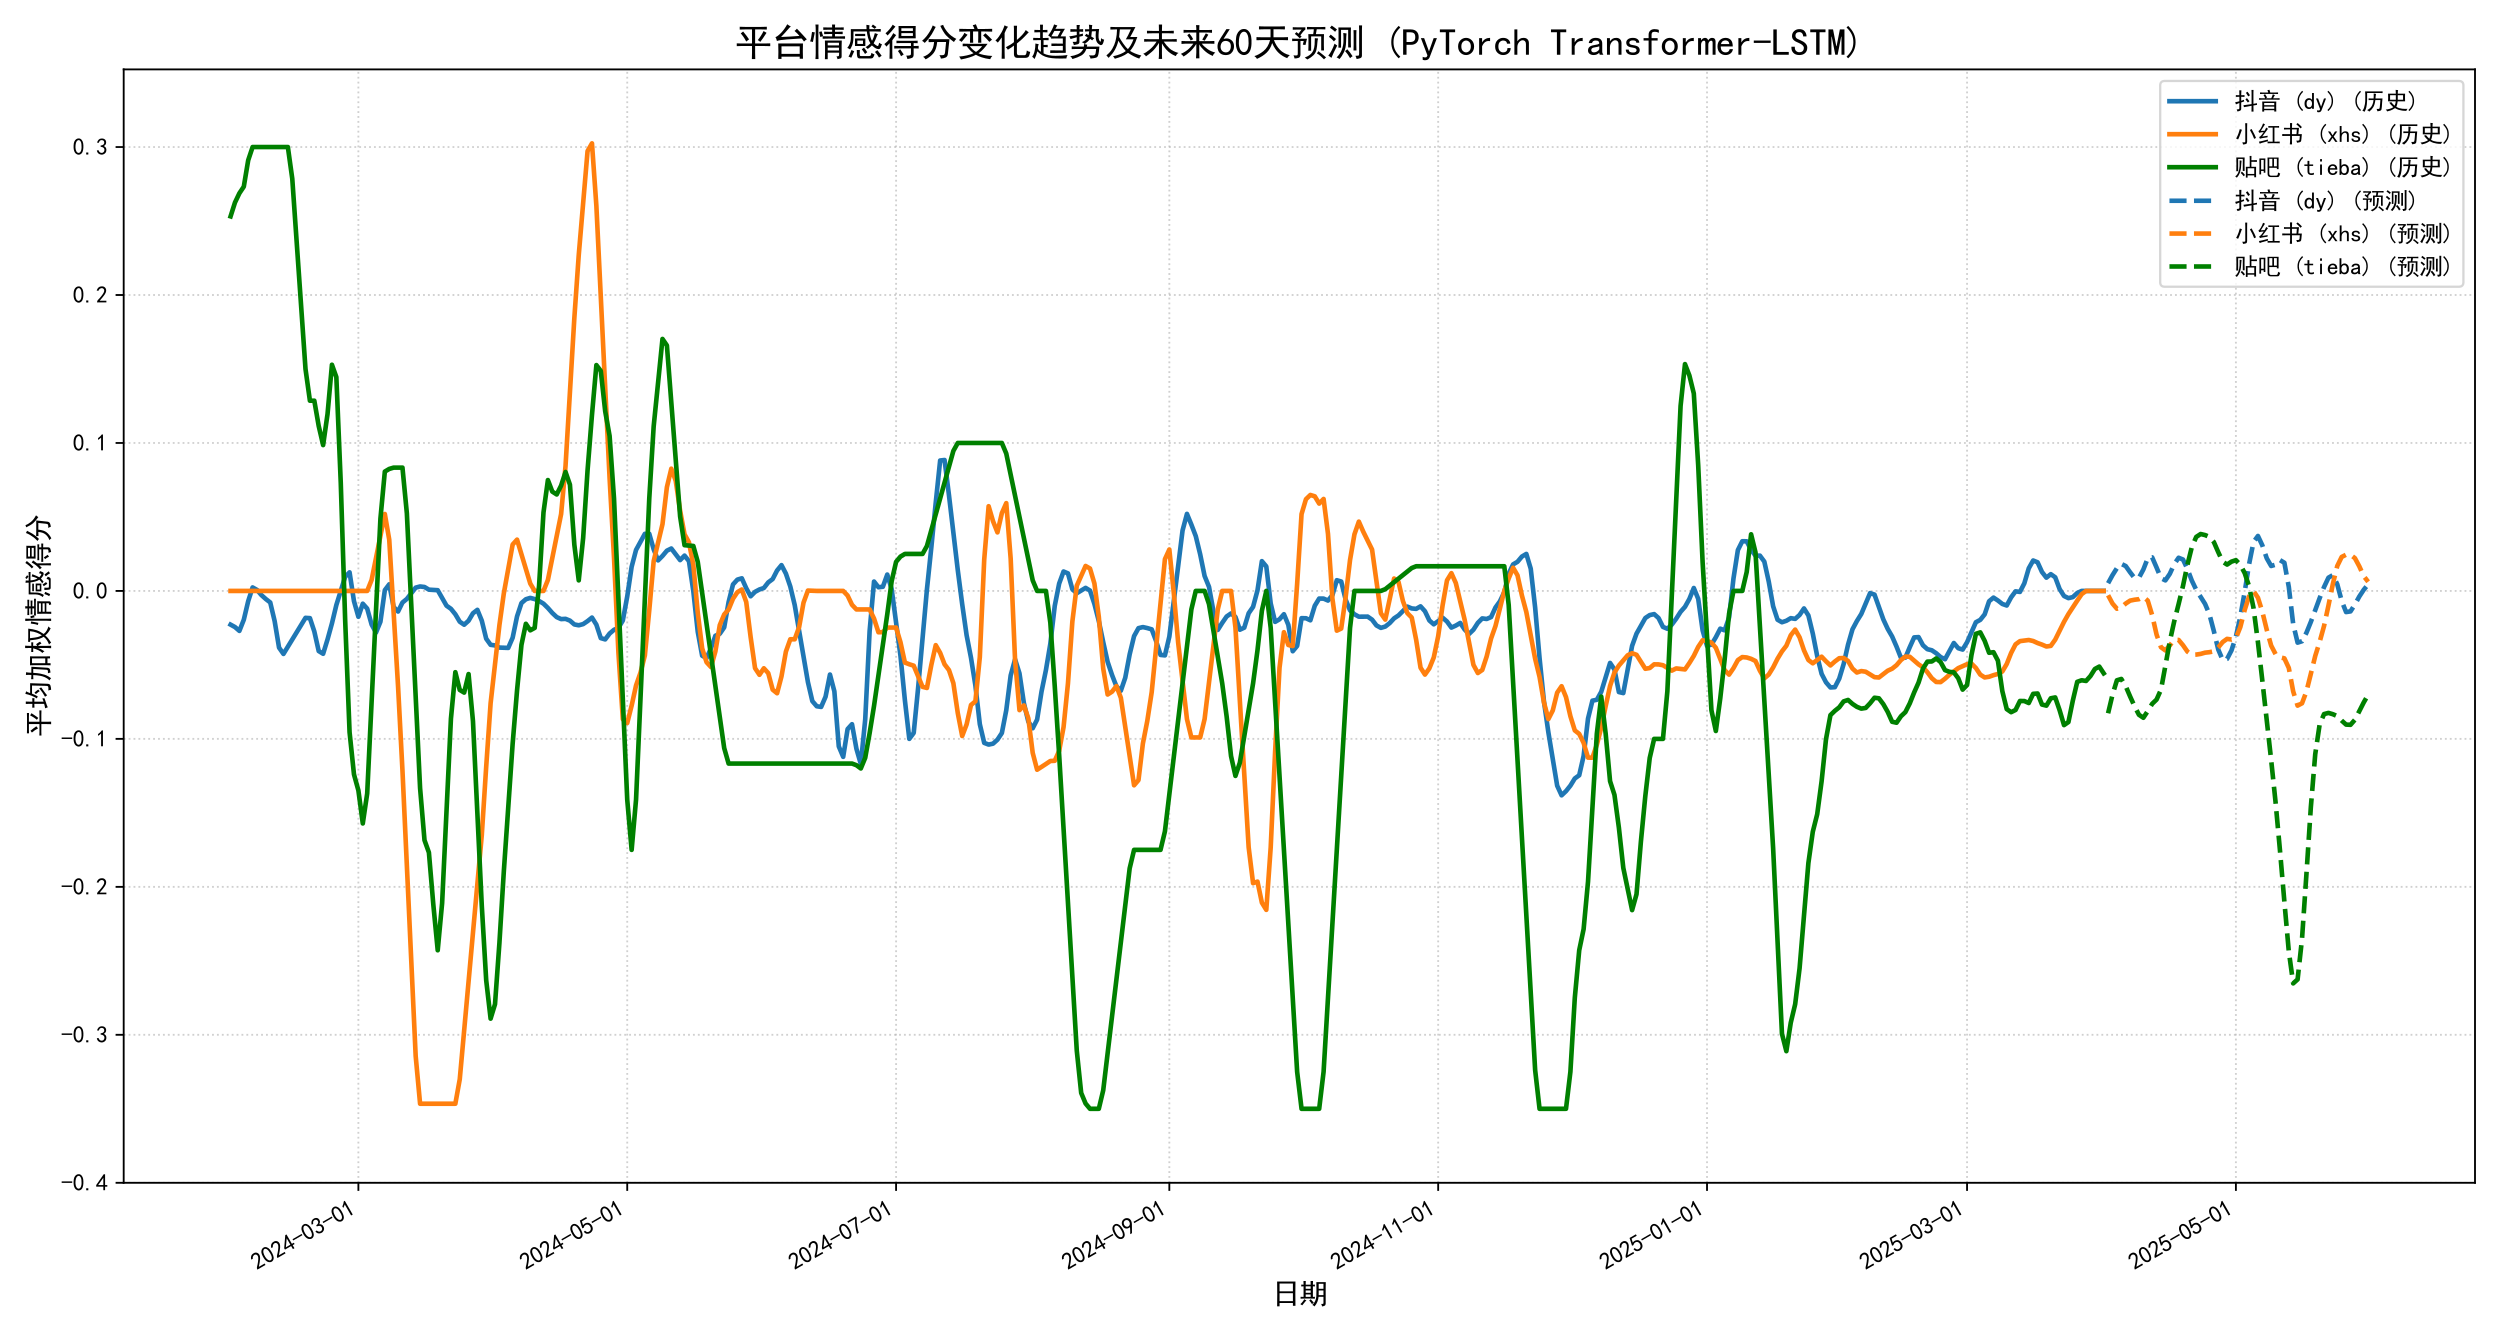 <?xml version="1.0" encoding="utf-8" standalone="no"?>
<!DOCTYPE svg PUBLIC "-//W3C//DTD SVG 1.1//EN"
  "http://www.w3.org/Graphics/SVG/1.1/DTD/svg11.dtd">
<svg xmlns:xlink="http://www.w3.org/1999/xlink" width="1080pt" height="576pt" viewBox="0 0 1080 576" xmlns="http://www.w3.org/2000/svg" version="1.1">
 <defs>
  <style type="text/css">*{stroke-linejoin: round; stroke-linecap: butt}</style>
 </defs>
 <g id="figure_1">
  <g id="patch_1">
   <path d="M 0 576 
L 1080 576 
L 1080 0 
L 0 0 
z
" style="fill: #ffffff"/>
  </g>
  <g id="axes_1">
   <g id="patch_2">
    <path d="M 53.435 510.965 
L 1069.2 510.965 
L 1069.2 29.974 
L 53.435 29.974 
z
" style="fill: #ffffff"/>
   </g>
   <g id="matplotlib.axis_1">
    <g id="xtick_1">
     <g id="line2d_1">
      <path d="M 154.821 510.965 
L 154.821 29.974 
" clip-path="url(#p56475ffb0a)" style="fill: none; stroke-dasharray: 0.8,1.32; stroke-dashoffset: 0; stroke: #b0b0b0; stroke-opacity: 0.6; stroke-width: 0.8"/>
     </g>
     <g id="line2d_2">
      <defs>
       <path id="m7f7758a736" d="M 0 0 
L 0 3.5 
" style="stroke: #000000; stroke-width: 0.8"/>
      </defs>
      <g>
       <use xlink:href="#m7f7758a736" x="154.821" y="510.965" style="stroke: #000000; stroke-width: 0.8"/>
      </g>
     </g>
     <g id="text_1">
      <!-- 2024-03-01 -->
      <g transform="translate(110.895 548.919) rotate(-30) scale(0.1 -0.1)">
       <defs>
        <path id="SimHei-32" d="M 300 250 
Q 325 625 650 925 
Q 975 1225 1475 1862 
Q 1975 2500 2125 2850 
Q 2275 3200 2237 3450 
Q 2200 3700 2000 3862 
Q 1800 4025 1537 4000 
Q 1275 3975 1037 3800 
Q 800 3625 675 3275 
L 200 3350 
Q 400 3925 712 4187 
Q 1025 4450 1450 4475 
Q 1700 4500 1900 4462 
Q 2100 4425 2312 4287 
Q 2525 4150 2662 3875 
Q 2800 3600 2762 3212 
Q 2725 2825 2375 2287 
Q 2025 1750 1025 600 
L 2825 600 
L 2825 150 
L 300 150 
L 300 250 
z
" transform="scale(0.016)"/>
        <path id="SimHei-30" d="M 225 2537 
Q 250 3200 412 3587 
Q 575 3975 875 4225 
Q 1175 4475 1612 4475 
Q 2050 4475 2375 4112 
Q 2700 3750 2800 3200 
Q 2900 2650 2862 1937 
Q 2825 1225 2612 775 
Q 2400 325 1975 150 
Q 1550 -25 1125 187 
Q 700 400 525 750 
Q 350 1100 275 1487 
Q 200 1875 225 2537 
z
M 750 2687 
Q 675 2000 800 1462 
Q 925 925 1212 700 
Q 1500 475 1800 612 
Q 2100 750 2237 1162 
Q 2375 1575 2375 2062 
Q 2375 2550 2337 2950 
Q 2300 3350 2112 3675 
Q 1925 4000 1612 4012 
Q 1300 4025 1062 3700 
Q 825 3375 750 2687 
z
" transform="scale(0.016)"/>
        <path id="SimHei-34" d="M 2000 1100 
L 75 1100 
L 75 1525 
L 2100 4450 
L 2475 4450 
L 2475 1525 
L 3075 1525 
L 3075 1100 
L 2475 1100 
L 2475 150 
L 2000 150 
L 2000 1100 
z
M 2000 1525 
L 2000 3500 
L 600 1525 
L 2000 1525 
z
" transform="scale(0.016)"/>
        <path id="SimHei-2d" d="M 2975 2125 
L 125 2125 
L 125 2525 
L 2975 2525 
L 2975 2125 
z
" transform="scale(0.016)"/>
        <path id="SimHei-33" d="M 250 1225 
L 700 1300 
Q 800 975 1025 762 
Q 1250 550 1587 562 
Q 1925 575 2125 837 
Q 2325 1100 2300 1437 
Q 2275 1775 2037 1962 
Q 1800 2150 1275 2225 
L 1275 2550 
Q 1800 2600 2037 2825 
Q 2275 3050 2250 3412 
Q 2225 3775 1925 3937 
Q 1625 4100 1287 3975 
Q 950 3850 750 3275 
L 300 3350 
Q 450 3800 712 4100 
Q 975 4400 1425 4450 
Q 1875 4500 2212 4337 
Q 2550 4175 2687 3837 
Q 2825 3500 2725 3100 
Q 2625 2700 2150 2400 
Q 2500 2250 2687 1950 
Q 2875 1650 2812 1162 
Q 2750 675 2375 375 
Q 2000 75 1525 87 
Q 1050 100 700 387 
Q 350 675 250 1225 
z
" transform="scale(0.016)"/>
        <path id="SimHei-31" d="M 1400 3600 
Q 1075 3275 575 2975 
L 575 3450 
Q 1200 3875 1600 4450 
L 1900 4450 
L 1900 150 
L 1400 150 
L 1400 3600 
z
" transform="scale(0.016)"/>
       </defs>
       <use xlink:href="#SimHei-32"/>
       <use xlink:href="#SimHei-30" x="50"/>
       <use xlink:href="#SimHei-32" x="100"/>
       <use xlink:href="#SimHei-34" x="150"/>
       <use xlink:href="#SimHei-2d" x="200"/>
       <use xlink:href="#SimHei-30" x="250"/>
       <use xlink:href="#SimHei-33" x="300"/>
       <use xlink:href="#SimHei-2d" x="350"/>
       <use xlink:href="#SimHei-30" x="400"/>
       <use xlink:href="#SimHei-31" x="450"/>
      </g>
     </g>
    </g>
    <g id="xtick_2">
     <g id="line2d_3">
      <path d="M 270.963 510.965 
L 270.963 29.974 
" clip-path="url(#p56475ffb0a)" style="fill: none; stroke-dasharray: 0.8,1.32; stroke-dashoffset: 0; stroke: #b0b0b0; stroke-opacity: 0.6; stroke-width: 0.8"/>
     </g>
     <g id="line2d_4">
      <g>
       <use xlink:href="#m7f7758a736" x="270.963" y="510.965" style="stroke: #000000; stroke-width: 0.8"/>
      </g>
     </g>
     <g id="text_2">
      <!-- 2024-05-01 -->
      <g transform="translate(227.037 548.919) rotate(-30) scale(0.1 -0.1)">
       <defs>
        <path id="SimHei-35" d="M 550 1325 
Q 725 650 1150 575 
Q 1575 500 1837 662 
Q 2100 825 2212 1087 
Q 2325 1350 2312 1675 
Q 2300 2000 2137 2225 
Q 1975 2450 1725 2525 
Q 1475 2600 1162 2525 
Q 850 2450 650 2175 
L 225 2225 
Q 275 2375 700 4375 
L 2675 4375 
L 2675 3925 
L 1075 3925 
Q 950 3250 825 2850 
Q 1200 3025 1525 3012 
Q 1850 3000 2150 2862 
Q 2450 2725 2587 2487 
Q 2725 2250 2787 2012 
Q 2850 1775 2837 1500 
Q 2825 1225 2725 937 
Q 2625 650 2425 462 
Q 2225 275 1937 162 
Q 1650 50 1275 75 
Q 900 100 562 350 
Q 225 600 100 1200 
L 550 1325 
z
" transform="scale(0.016)"/>
       </defs>
       <use xlink:href="#SimHei-32"/>
       <use xlink:href="#SimHei-30" x="50"/>
       <use xlink:href="#SimHei-32" x="100"/>
       <use xlink:href="#SimHei-34" x="150"/>
       <use xlink:href="#SimHei-2d" x="200"/>
       <use xlink:href="#SimHei-30" x="250"/>
       <use xlink:href="#SimHei-35" x="300"/>
       <use xlink:href="#SimHei-2d" x="350"/>
       <use xlink:href="#SimHei-30" x="400"/>
       <use xlink:href="#SimHei-31" x="450"/>
      </g>
     </g>
    </g>
    <g id="xtick_3">
     <g id="line2d_5">
      <path d="M 387.105 510.965 
L 387.105 29.974 
" clip-path="url(#p56475ffb0a)" style="fill: none; stroke-dasharray: 0.8,1.32; stroke-dashoffset: 0; stroke: #b0b0b0; stroke-opacity: 0.6; stroke-width: 0.8"/>
     </g>
     <g id="line2d_6">
      <g>
       <use xlink:href="#m7f7758a736" x="387.105" y="510.965" style="stroke: #000000; stroke-width: 0.8"/>
      </g>
     </g>
     <g id="text_3">
      <!-- 2024-07-01 -->
      <g transform="translate(343.178 548.919) rotate(-30) scale(0.1 -0.1)">
       <defs>
        <path id="SimHei-37" d="M 850 150 
Q 1300 2050 2425 3925 
L 275 3925 
L 275 4375 
L 2950 4375 
L 2950 3950 
Q 1775 2050 1400 150 
L 850 150 
z
" transform="scale(0.016)"/>
       </defs>
       <use xlink:href="#SimHei-32"/>
       <use xlink:href="#SimHei-30" x="50"/>
       <use xlink:href="#SimHei-32" x="100"/>
       <use xlink:href="#SimHei-34" x="150"/>
       <use xlink:href="#SimHei-2d" x="200"/>
       <use xlink:href="#SimHei-30" x="250"/>
       <use xlink:href="#SimHei-37" x="300"/>
       <use xlink:href="#SimHei-2d" x="350"/>
       <use xlink:href="#SimHei-30" x="400"/>
       <use xlink:href="#SimHei-31" x="450"/>
      </g>
     </g>
    </g>
    <g id="xtick_4">
     <g id="line2d_7">
      <path d="M 505.151 510.965 
L 505.151 29.974 
" clip-path="url(#p56475ffb0a)" style="fill: none; stroke-dasharray: 0.8,1.32; stroke-dashoffset: 0; stroke: #b0b0b0; stroke-opacity: 0.6; stroke-width: 0.8"/>
     </g>
     <g id="line2d_8">
      <g>
       <use xlink:href="#m7f7758a736" x="505.151" y="510.965" style="stroke: #000000; stroke-width: 0.8"/>
      </g>
     </g>
     <g id="text_4">
      <!-- 2024-09-01 -->
      <g transform="translate(461.224 548.919) rotate(-30) scale(0.1 -0.1)">
       <defs>
        <path id="SimHei-39" d="M 800 75 
Q 1350 1000 1700 1750 
Q 1075 1650 662 1912 
Q 250 2175 162 2625 
Q 75 3075 175 3437 
Q 275 3800 487 4037 
Q 700 4275 1000 4375 
Q 1300 4475 1537 4475 
Q 1775 4475 2025 4375 
Q 2275 4275 2475 4075 
Q 2675 3875 2750 3662 
Q 2825 3450 2825 3112 
Q 2825 2775 2575 2250 
Q 2325 1725 1350 75 
L 800 75 
z
M 662 2875 
Q 700 2550 937 2337 
Q 1175 2125 1450 2150 
Q 1725 2175 1887 2300 
Q 2050 2425 2200 2725 
Q 2300 3100 2250 3362 
Q 2200 3625 1987 3800 
Q 1775 3975 1525 3975 
Q 1375 4000 1137 3900 
Q 900 3800 762 3500 
Q 625 3200 662 2875 
z
" transform="scale(0.016)"/>
       </defs>
       <use xlink:href="#SimHei-32"/>
       <use xlink:href="#SimHei-30" x="50"/>
       <use xlink:href="#SimHei-32" x="100"/>
       <use xlink:href="#SimHei-34" x="150"/>
       <use xlink:href="#SimHei-2d" x="200"/>
       <use xlink:href="#SimHei-30" x="250"/>
       <use xlink:href="#SimHei-39" x="300"/>
       <use xlink:href="#SimHei-2d" x="350"/>
       <use xlink:href="#SimHei-30" x="400"/>
       <use xlink:href="#SimHei-31" x="450"/>
      </g>
     </g>
    </g>
    <g id="xtick_5">
     <g id="line2d_9">
      <path d="M 621.292 510.965 
L 621.292 29.974 
" clip-path="url(#p56475ffb0a)" style="fill: none; stroke-dasharray: 0.8,1.32; stroke-dashoffset: 0; stroke: #b0b0b0; stroke-opacity: 0.6; stroke-width: 0.8"/>
     </g>
     <g id="line2d_10">
      <g>
       <use xlink:href="#m7f7758a736" x="621.292" y="510.965" style="stroke: #000000; stroke-width: 0.8"/>
      </g>
     </g>
     <g id="text_5">
      <!-- 2024-11-01 -->
      <g transform="translate(577.366 548.919) rotate(-30) scale(0.1 -0.1)">
       <use xlink:href="#SimHei-32"/>
       <use xlink:href="#SimHei-30" x="50"/>
       <use xlink:href="#SimHei-32" x="100"/>
       <use xlink:href="#SimHei-34" x="150"/>
       <use xlink:href="#SimHei-2d" x="200"/>
       <use xlink:href="#SimHei-31" x="250"/>
       <use xlink:href="#SimHei-31" x="300"/>
       <use xlink:href="#SimHei-2d" x="350"/>
       <use xlink:href="#SimHei-30" x="400"/>
       <use xlink:href="#SimHei-31" x="450"/>
      </g>
     </g>
    </g>
    <g id="xtick_6">
     <g id="line2d_11">
      <path d="M 737.434 510.965 
L 737.434 29.974 
" clip-path="url(#p56475ffb0a)" style="fill: none; stroke-dasharray: 0.8,1.32; stroke-dashoffset: 0; stroke: #b0b0b0; stroke-opacity: 0.6; stroke-width: 0.8"/>
     </g>
     <g id="line2d_12">
      <g>
       <use xlink:href="#m7f7758a736" x="737.434" y="510.965" style="stroke: #000000; stroke-width: 0.8"/>
      </g>
     </g>
     <g id="text_6">
      <!-- 2025-01-01 -->
      <g transform="translate(693.508 548.919) rotate(-30) scale(0.1 -0.1)">
       <use xlink:href="#SimHei-32"/>
       <use xlink:href="#SimHei-30" x="50"/>
       <use xlink:href="#SimHei-32" x="100"/>
       <use xlink:href="#SimHei-35" x="150"/>
       <use xlink:href="#SimHei-2d" x="200"/>
       <use xlink:href="#SimHei-30" x="250"/>
       <use xlink:href="#SimHei-31" x="300"/>
       <use xlink:href="#SimHei-2d" x="350"/>
       <use xlink:href="#SimHei-30" x="400"/>
       <use xlink:href="#SimHei-31" x="450"/>
      </g>
     </g>
    </g>
    <g id="xtick_7">
     <g id="line2d_13">
      <path d="M 849.768 510.965 
L 849.768 29.974 
" clip-path="url(#p56475ffb0a)" style="fill: none; stroke-dasharray: 0.8,1.32; stroke-dashoffset: 0; stroke: #b0b0b0; stroke-opacity: 0.6; stroke-width: 0.8"/>
     </g>
     <g id="line2d_14">
      <g>
       <use xlink:href="#m7f7758a736" x="849.768" y="510.965" style="stroke: #000000; stroke-width: 0.8"/>
      </g>
     </g>
     <g id="text_7">
      <!-- 2025-03-01 -->
      <g transform="translate(805.842 548.919) rotate(-30) scale(0.1 -0.1)">
       <use xlink:href="#SimHei-32"/>
       <use xlink:href="#SimHei-30" x="50"/>
       <use xlink:href="#SimHei-32" x="100"/>
       <use xlink:href="#SimHei-35" x="150"/>
       <use xlink:href="#SimHei-2d" x="200"/>
       <use xlink:href="#SimHei-30" x="250"/>
       <use xlink:href="#SimHei-33" x="300"/>
       <use xlink:href="#SimHei-2d" x="350"/>
       <use xlink:href="#SimHei-30" x="400"/>
       <use xlink:href="#SimHei-31" x="450"/>
      </g>
     </g>
    </g>
    <g id="xtick_8">
     <g id="line2d_15">
      <path d="M 965.91 510.965 
L 965.91 29.974 
" clip-path="url(#p56475ffb0a)" style="fill: none; stroke-dasharray: 0.8,1.32; stroke-dashoffset: 0; stroke: #b0b0b0; stroke-opacity: 0.6; stroke-width: 0.8"/>
     </g>
     <g id="line2d_16">
      <g>
       <use xlink:href="#m7f7758a736" x="965.91" y="510.965" style="stroke: #000000; stroke-width: 0.8"/>
      </g>
     </g>
     <g id="text_8">
      <!-- 2025-05-01 -->
      <g transform="translate(921.984 548.919) rotate(-30) scale(0.1 -0.1)">
       <use xlink:href="#SimHei-32"/>
       <use xlink:href="#SimHei-30" x="50"/>
       <use xlink:href="#SimHei-32" x="100"/>
       <use xlink:href="#SimHei-35" x="150"/>
       <use xlink:href="#SimHei-2d" x="200"/>
       <use xlink:href="#SimHei-30" x="250"/>
       <use xlink:href="#SimHei-35" x="300"/>
       <use xlink:href="#SimHei-2d" x="350"/>
       <use xlink:href="#SimHei-30" x="400"/>
       <use xlink:href="#SimHei-31" x="450"/>
      </g>
     </g>
    </g>
    <g id="text_9">
     <!-- 日期 -->
     <g transform="translate(549.317 563.236) scale(0.12 -0.12)">
      <defs>
       <path id="SimHei-65e5" d="M 5375 5000 
Q 5350 3775 5350 2275 
Q 5350 775 5375 -450 
L 4800 -450 
L 4800 175 
L 1800 175 
L 1800 -575 
L 1250 -575 
Q 1275 575 1275 2125 
Q 1275 3675 1250 5000 
L 5375 5000 
z
M 4800 600 
L 4800 2375 
L 1800 2375 
L 1800 600 
L 4800 600 
z
M 4800 2800 
L 4800 4550 
L 1800 4550 
L 1800 2800 
L 4800 2800 
z
" transform="scale(0.016)"/>
       <path id="SimHei-671f" d="M 4900 -25 
Q 5475 -100 5425 175 
L 5425 1575 
L 4325 1575 
Q 4275 975 4050 425 
Q 3825 -125 3400 -600 
Q 3225 -375 2925 -275 
Q 3350 150 3562 625 
Q 3775 1100 3812 1575 
Q 3850 2050 3850 3125 
Q 3850 4225 3825 4875 
L 5950 4875 
Q 5925 4400 5925 3725 
L 5925 50 
Q 5925 -300 5700 -425 
Q 5475 -550 5100 -600 
Q 5100 -325 4900 -25 
z
M 950 4300 
Q 950 4675 925 5125 
L 1450 5125 
Q 1425 4625 1425 4300 
L 2550 4300 
Q 2550 4775 2525 5125 
L 3075 5125 
Q 3050 4700 3050 4300 
Q 3225 4300 3500 4325 
L 3500 3900 
Q 3250 3925 3050 3925 
L 3050 1550 
Q 3250 1550 3500 1575 
L 3500 1150 
Q 3025 1175 2575 1175 
L 1225 1175 
Q 675 1175 275 1150 
L 275 1575 
Q 650 1550 950 1550 
L 950 3925 
Q 725 3925 425 3900 
L 425 4325 
Q 700 4300 950 4300 
z
M 5425 3375 
L 5425 4500 
L 4350 4500 
L 4350 3375 
L 5425 3375 
z
M 5425 1950 
L 5425 3000 
L 4350 3000 
L 4350 1950 
L 5425 1950 
z
M 1600 725 
Q 1425 650 1162 287 
Q 900 -75 650 -350 
Q 400 -175 225 -75 
Q 450 100 700 412 
Q 950 725 1100 1025 
L 1600 725 
z
M 2550 3375 
L 2550 3925 
L 1425 3925 
L 1425 3375 
L 2550 3375 
z
M 2550 1550 
L 2550 2100 
L 1425 2100 
L 1425 1550 
L 2550 1550 
z
M 2550 2475 
L 2550 3000 
L 1425 3000 
L 1425 2475 
L 2550 2475 
z
M 2850 -75 
Q 2450 525 2225 725 
Q 2375 825 2550 1025 
Q 2850 725 3250 275 
Q 3050 125 2850 -75 
z
" transform="scale(0.016)"/>
      </defs>
      <use xlink:href="#SimHei-65e5"/>
      <use xlink:href="#SimHei-671f" x="100"/>
     </g>
    </g>
   </g>
   <g id="matplotlib.axis_2">
    <g id="ytick_1">
     <g id="line2d_17">
      <path d="M 53.435 510.965 
L 1069.2 510.965 
" clip-path="url(#p56475ffb0a)" style="fill: none; stroke-dasharray: 0.8,1.32; stroke-dashoffset: 0; stroke: #b0b0b0; stroke-opacity: 0.6; stroke-width: 0.8"/>
     </g>
     <g id="line2d_18">
      <defs>
       <path id="mcc13a94f9c" d="M 0 0 
L -3.5 0 
" style="stroke: #000000; stroke-width: 0.8"/>
      </defs>
      <g>
       <use xlink:href="#mcc13a94f9c" x="53.435" y="510.965" style="stroke: #000000; stroke-width: 0.8"/>
      </g>
     </g>
     <g id="text_10">
      <!-- -0.4 -->
      <g transform="translate(26.435 514.403) scale(0.1 -0.1)">
       <defs>
        <path id="SimHei-2e" d="M 1075 125 
L 500 125 
L 500 675 
L 1075 675 
L 1075 125 
z
" transform="scale(0.016)"/>
       </defs>
       <use xlink:href="#SimHei-2d"/>
       <use xlink:href="#SimHei-30" x="50"/>
       <use xlink:href="#SimHei-2e" x="100"/>
       <use xlink:href="#SimHei-34" x="150"/>
      </g>
     </g>
    </g>
    <g id="ytick_2">
     <g id="line2d_19">
      <path d="M 53.435 447.044 
L 1069.2 447.044 
" clip-path="url(#p56475ffb0a)" style="fill: none; stroke-dasharray: 0.8,1.32; stroke-dashoffset: 0; stroke: #b0b0b0; stroke-opacity: 0.6; stroke-width: 0.8"/>
     </g>
     <g id="line2d_20">
      <g>
       <use xlink:href="#mcc13a94f9c" x="53.435" y="447.044" style="stroke: #000000; stroke-width: 0.8"/>
      </g>
     </g>
     <g id="text_11">
      <!-- -0.3 -->
      <g transform="translate(26.435 450.481) scale(0.1 -0.1)">
       <use xlink:href="#SimHei-2d"/>
       <use xlink:href="#SimHei-30" x="50"/>
       <use xlink:href="#SimHei-2e" x="100"/>
       <use xlink:href="#SimHei-33" x="150"/>
      </g>
     </g>
    </g>
    <g id="ytick_3">
     <g id="line2d_21">
      <path d="M 53.435 383.123 
L 1069.2 383.123 
" clip-path="url(#p56475ffb0a)" style="fill: none; stroke-dasharray: 0.8,1.32; stroke-dashoffset: 0; stroke: #b0b0b0; stroke-opacity: 0.6; stroke-width: 0.8"/>
     </g>
     <g id="line2d_22">
      <g>
       <use xlink:href="#mcc13a94f9c" x="53.435" y="383.123" style="stroke: #000000; stroke-width: 0.8"/>
      </g>
     </g>
     <g id="text_12">
      <!-- -0.2 -->
      <g transform="translate(26.435 386.56) scale(0.1 -0.1)">
       <use xlink:href="#SimHei-2d"/>
       <use xlink:href="#SimHei-30" x="50"/>
       <use xlink:href="#SimHei-2e" x="100"/>
       <use xlink:href="#SimHei-32" x="150"/>
      </g>
     </g>
    </g>
    <g id="ytick_4">
     <g id="line2d_23">
      <path d="M 53.435 319.201 
L 1069.2 319.201 
" clip-path="url(#p56475ffb0a)" style="fill: none; stroke-dasharray: 0.8,1.32; stroke-dashoffset: 0; stroke: #b0b0b0; stroke-opacity: 0.6; stroke-width: 0.8"/>
     </g>
     <g id="line2d_24">
      <g>
       <use xlink:href="#mcc13a94f9c" x="53.435" y="319.201" style="stroke: #000000; stroke-width: 0.8"/>
      </g>
     </g>
     <g id="text_13">
      <!-- -0.1 -->
      <g transform="translate(26.435 322.639) scale(0.1 -0.1)">
       <use xlink:href="#SimHei-2d"/>
       <use xlink:href="#SimHei-30" x="50"/>
       <use xlink:href="#SimHei-2e" x="100"/>
       <use xlink:href="#SimHei-31" x="150"/>
      </g>
     </g>
    </g>
    <g id="ytick_5">
     <g id="line2d_25">
      <path d="M 53.435 255.28 
L 1069.2 255.28 
" clip-path="url(#p56475ffb0a)" style="fill: none; stroke-dasharray: 0.8,1.32; stroke-dashoffset: 0; stroke: #b0b0b0; stroke-opacity: 0.6; stroke-width: 0.8"/>
     </g>
     <g id="line2d_26">
      <g>
       <use xlink:href="#mcc13a94f9c" x="53.435" y="255.28" style="stroke: #000000; stroke-width: 0.8"/>
      </g>
     </g>
     <g id="text_14">
      <!-- 0.0 -->
      <g transform="translate(31.435 258.718) scale(0.1 -0.1)">
       <use xlink:href="#SimHei-30"/>
       <use xlink:href="#SimHei-2e" x="50"/>
       <use xlink:href="#SimHei-30" x="100"/>
      </g>
     </g>
    </g>
    <g id="ytick_6">
     <g id="line2d_27">
      <path d="M 53.435 191.359 
L 1069.2 191.359 
" clip-path="url(#p56475ffb0a)" style="fill: none; stroke-dasharray: 0.8,1.32; stroke-dashoffset: 0; stroke: #b0b0b0; stroke-opacity: 0.6; stroke-width: 0.8"/>
     </g>
     <g id="line2d_28">
      <g>
       <use xlink:href="#mcc13a94f9c" x="53.435" y="191.359" style="stroke: #000000; stroke-width: 0.8"/>
      </g>
     </g>
     <g id="text_15">
      <!-- 0.1 -->
      <g transform="translate(31.435 194.797) scale(0.1 -0.1)">
       <use xlink:href="#SimHei-30"/>
       <use xlink:href="#SimHei-2e" x="50"/>
       <use xlink:href="#SimHei-31" x="100"/>
      </g>
     </g>
    </g>
    <g id="ytick_7">
     <g id="line2d_29">
      <path d="M 53.435 127.438 
L 1069.2 127.438 
" clip-path="url(#p56475ffb0a)" style="fill: none; stroke-dasharray: 0.8,1.32; stroke-dashoffset: 0; stroke: #b0b0b0; stroke-opacity: 0.6; stroke-width: 0.8"/>
     </g>
     <g id="line2d_30">
      <g>
       <use xlink:href="#mcc13a94f9c" x="53.435" y="127.438" style="stroke: #000000; stroke-width: 0.8"/>
      </g>
     </g>
     <g id="text_16">
      <!-- 0.2 -->
      <g transform="translate(31.435 130.875) scale(0.1 -0.1)">
       <use xlink:href="#SimHei-30"/>
       <use xlink:href="#SimHei-2e" x="50"/>
       <use xlink:href="#SimHei-32" x="100"/>
      </g>
     </g>
    </g>
    <g id="ytick_8">
     <g id="line2d_31">
      <path d="M 53.435 63.517 
L 1069.2 63.517 
" clip-path="url(#p56475ffb0a)" style="fill: none; stroke-dasharray: 0.8,1.32; stroke-dashoffset: 0; stroke: #b0b0b0; stroke-opacity: 0.6; stroke-width: 0.8"/>
     </g>
     <g id="line2d_32">
      <g>
       <use xlink:href="#mcc13a94f9c" x="53.435" y="63.517" style="stroke: #000000; stroke-width: 0.8"/>
      </g>
     </g>
     <g id="text_17">
      <!-- 0.3 -->
      <g transform="translate(31.435 66.954) scale(0.1 -0.1)">
       <use xlink:href="#SimHei-30"/>
       <use xlink:href="#SimHei-2e" x="50"/>
       <use xlink:href="#SimHei-33" x="100"/>
      </g>
     </g>
    </g>
    <g id="text_18">
     <!-- 平均加权情感得分 -->
     <g transform="translate(20.935 318.469) rotate(-90) scale(0.12 -0.12)">
      <defs>
       <path id="SimHei-5e73" d="M 4525 4825 
Q 4900 4825 5450 4850 
L 5450 4375 
Q 4925 4400 4525 4400 
L 3475 4400 
L 3475 2025 
L 5000 2025 
Q 5550 2025 6025 2050 
L 6025 1575 
Q 5550 1600 5000 1600 
L 3475 1600 
L 3475 450 
Q 3475 -100 3500 -600 
L 2925 -600 
Q 2950 -100 2950 450 
L 2950 1600 
L 1125 1600 
Q 775 1600 375 1575 
L 375 2050 
Q 775 2025 1175 2025 
L 2950 2025 
L 2950 4400 
L 1775 4400 
Q 1400 4400 875 4375 
L 875 4850 
Q 1400 4825 1750 4825 
L 4525 4825 
z
M 3925 2600 
Q 4500 3300 4900 4125 
Q 5150 3950 5400 3825 
Q 4775 2850 4350 2300 
Q 4150 2475 3925 2600 
z
M 1975 2350 
Q 1600 3100 1050 3725 
Q 1250 3875 1450 4050 
Q 2075 3300 2450 2725 
Q 2150 2500 1975 2350 
z
" transform="scale(0.016)"/>
       <path id="SimHei-5747" d="M 5775 275 
Q 5775 -325 5362 -450 
Q 4950 -575 4425 -600 
Q 4375 -275 4250 25 
Q 4950 -25 5125 62 
Q 5300 150 5300 500 
L 5375 3700 
L 3550 3700 
Q 3425 3375 3262 3037 
Q 3100 2700 2925 2400 
Q 2675 2550 2475 2625 
Q 3150 3625 3500 5200 
Q 3800 5100 4075 5025 
Q 3975 4875 3875 4650 
Q 3775 4425 3675 4125 
L 5900 4125 
L 5775 275 
z
M 1250 3625 
L 1250 4375 
Q 1250 4775 1225 5100 
L 1775 5100 
Q 1750 4725 1750 4375 
L 1750 3625 
L 1900 3625 
Q 2200 3625 2525 3650 
L 2525 3150 
Q 2200 3175 1900 3175 
L 1750 3175 
L 1750 1100 
L 2500 1375 
Q 2475 1125 2525 900 
Q 1225 475 962 362 
Q 700 250 475 150 
Q 375 475 250 750 
Q 575 800 800 850 
Q 1025 900 1250 975 
L 1250 3175 
L 1125 3175 
Q 850 3175 400 3150 
L 400 3650 
Q 850 3625 1100 3625 
L 1250 3625 
z
M 4950 1625 
Q 4675 1425 4137 1050 
Q 3600 675 3175 300 
Q 3000 575 2850 775 
Q 3350 1050 3762 1325 
Q 4175 1600 4775 2075 
Q 4825 1850 4950 1625 
z
M 3775 3150 
Q 4125 2800 4475 2300 
Q 4250 2125 4100 1975 
Q 3900 2325 3450 2825 
Q 3600 3000 3775 3150 
z
" transform="scale(0.016)"/>
       <path id="SimHei-52a0" d="M 5700 4150 
Q 5675 3625 5675 3100 
L 5675 900 
Q 5675 300 5700 -350 
L 5225 -350 
L 5225 225 
L 4150 225 
L 4150 -475 
L 3675 -475 
Q 3700 25 3700 550 
L 3700 3100 
Q 3700 3600 3675 4150 
L 5700 4150 
z
M 3125 225 
Q 3050 -250 2725 -337 
Q 2400 -425 2025 -450 
Q 2025 -225 1875 125 
Q 2300 100 2475 137 
Q 2650 175 2675 425 
L 2850 3425 
L 1975 3425 
Q 1925 2450 1812 1875 
Q 1700 1300 1562 875 
Q 1425 450 1187 37 
Q 950 -375 775 -600 
Q 600 -400 275 -250 
Q 750 225 987 787 
Q 1225 1350 1312 1837 
Q 1400 2325 1425 2637 
Q 1450 2950 1475 3425 
L 1125 3425 
Q 850 3425 550 3400 
L 550 3900 
Q 825 3850 1175 3850 
L 1500 3850 
Q 1525 4375 1525 4475 
Q 1525 4600 1500 5075 
Q 1775 5050 2125 5025 
Q 2075 4825 2050 4600 
Q 2025 4375 2000 3850 
L 3350 3850 
Q 3325 3650 3325 3425 
L 3125 225 
z
M 5225 725 
L 5225 3700 
L 4150 3700 
L 4150 725 
L 5225 725 
z
" transform="scale(0.016)"/>
       <path id="SimHei-6743" d="M 2700 4575 
Q 3250 4550 3725 4550 
L 5675 4550 
Q 5575 3500 5337 2737 
Q 5100 1975 4475 1075 
Q 4775 675 5200 425 
Q 5625 175 6175 0 
Q 5825 -275 5750 -500 
Q 5175 -225 4775 100 
Q 4375 425 4150 725 
Q 3825 350 3475 62 
Q 3125 -225 2500 -600 
Q 2400 -350 2100 -125 
Q 2475 0 2950 275 
Q 3425 550 3850 1075 
Q 3625 1375 3400 2037 
Q 3175 2700 3050 4125 
L 2700 4125 
L 2700 4575 
z
M 200 1350 
Q 575 1750 825 2275 
Q 1075 2800 1250 3450 
Q 825 3450 425 3425 
L 425 3875 
Q 875 3850 1325 3850 
Q 1325 4900 1300 5250 
L 1850 5250 
Q 1800 4950 1800 3850 
Q 2175 3850 2600 3875 
L 2600 3425 
Q 2175 3450 1800 3450 
L 1800 2525 
Q 1975 2625 2175 2775 
Q 2625 2175 2750 1875 
Q 2475 1725 2325 1575 
Q 2200 1925 1800 2375 
L 1800 525 
Q 1800 0 1825 -600 
L 1275 -600 
Q 1325 0 1325 525 
L 1325 2375 
Q 1125 1675 575 900 
Q 425 1225 200 1350 
z
M 3525 4150 
Q 3675 2850 3787 2412 
Q 3900 1975 4175 1475 
Q 4475 1925 4750 2587 
Q 5025 3250 5100 4150 
L 3525 4150 
z
" transform="scale(0.016)"/>
       <path id="SimHei-60c5" d="M 2775 1475 
Q 2775 2050 2750 2525 
L 5600 2525 
Q 5575 2100 5575 1725 
L 5575 -150 
Q 5575 -425 5375 -500 
Q 5175 -575 4875 -625 
Q 4850 -400 4700 -150 
Q 5050 -150 5100 -75 
Q 5150 0 5150 475 
L 3225 475 
L 3225 -625 
L 2750 -625 
Q 2775 -50 2775 375 
L 2775 1475 
z
M 2375 3250 
Q 2975 3225 3475 3225 
L 3975 3225 
L 3975 3625 
L 3500 3625 
Q 3075 3625 2625 3600 
L 2625 4025 
Q 3075 4000 3500 4000 
L 3975 4000 
L 3975 4350 
L 3450 4350 
Q 3050 4350 2475 4325 
L 2475 4750 
Q 3075 4725 3450 4725 
L 3975 4725 
Q 3975 4975 3950 5225 
L 4475 5225 
Q 4450 4975 4450 4725 
L 5125 4725 
Q 5550 4725 5925 4750 
L 5925 4325 
Q 5550 4350 5125 4350 
L 4450 4350 
L 4450 4000 
L 4925 4000 
Q 5325 4000 5750 4025 
L 5750 3600 
Q 5300 3625 4925 3625 
L 4450 3625 
L 4450 3225 
L 5175 3225 
Q 5775 3225 6150 3250 
L 6150 2825 
Q 5775 2850 5150 2850 
L 3500 2850 
Q 2850 2850 2375 2825 
L 2375 3250 
z
M 1675 5225 
Q 1650 4800 1650 4400 
L 1650 425 
Q 1650 -100 1675 -600 
L 1150 -600 
Q 1200 -100 1200 425 
L 1200 4325 
Q 1200 4825 1150 5225 
L 1675 5225 
z
M 5125 850 
L 5125 1325 
L 3225 1325 
L 3225 850 
L 5125 850 
z
M 5125 1700 
L 5125 2150 
L 3225 2150 
L 3225 1700 
L 5125 1700 
z
M 1050 3900 
Q 1000 3675 725 2275 
Q 500 2350 250 2375 
Q 425 2750 575 3975 
Q 800 3925 1050 3900 
z
M 1975 3125 
Q 1925 3425 1775 3975 
Q 1950 4000 2200 4075 
Q 2350 3550 2450 3275 
Q 2175 3200 1975 3125 
z
" transform="scale(0.016)"/>
       <path id="SimHei-611f" d="M 6125 1900 
Q 5900 1200 5725 1112 
Q 5550 1025 5237 1137 
Q 4925 1250 4425 1700 
Q 4125 1375 3725 1100 
Q 3550 1300 3350 1400 
Q 3875 1700 4175 2050 
Q 3900 2500 3762 3037 
Q 3625 3575 3575 4050 
L 1325 4050 
Q 1325 2925 1287 2525 
Q 1250 2125 1125 1775 
Q 1000 1425 750 1025 
Q 450 1225 275 1275 
Q 575 1650 712 2012 
Q 850 2375 875 2850 
Q 900 3325 875 4450 
L 3525 4450 
Q 3525 4650 3500 5175 
Q 3725 5125 4025 5100 
Q 3975 4800 4000 4450 
L 5100 4450 
Q 5450 4450 5925 4475 
L 5925 4025 
Q 5450 4050 5125 4050 
L 4025 4050 
Q 4125 3000 4450 2475 
Q 4600 2725 4725 3087 
Q 4850 3450 4925 3775 
Q 5175 3675 5450 3600 
Q 5350 3500 5187 3050 
Q 5025 2600 4725 2050 
Q 5000 1800 5212 1675 
Q 5425 1550 5487 1625 
Q 5550 1700 5650 2150 
Q 5850 1975 6125 1900 
z
M 3325 1600 
L 1575 1600 
L 1575 2875 
L 3325 2875 
L 3325 1600 
z
M 4875 175 
Q 4700 -325 4575 -412 
Q 4450 -500 4250 -500 
L 2350 -500 
Q 2025 -475 1962 -200 
Q 1900 75 1900 325 
Q 1900 575 1875 925 
L 2400 925 
Q 2375 500 2375 325 
Q 2375 175 2400 25 
Q 2425 -125 2725 -100 
L 3875 -100 
Q 4125 -100 4212 -12 
Q 4300 75 4350 450 
Q 4550 300 4875 175 
z
M 3300 3275 
L 1600 3275 
L 1600 3650 
L 3300 3650 
L 3300 3275 
z
M 5350 900 
Q 5900 225 6075 -50 
Q 5825 -200 5625 -350 
Q 5375 125 4950 600 
Q 5125 725 5350 900 
z
M 475 -175 
Q 700 100 975 925 
Q 1175 825 1450 725 
Q 1125 -25 950 -375 
Q 750 -275 475 -175 
z
M 2925 1950 
L 2925 2525 
L 1975 2525 
L 1975 1950 
L 2925 1950 
z
M 2725 1050 
Q 2875 1175 3100 1325 
Q 3525 775 3650 550 
Q 3450 425 3275 250 
Q 3125 525 2725 1050 
z
M 4900 4500 
Q 4750 4625 4350 4900 
Q 4500 5075 4600 5225 
Q 4775 5125 5200 4800 
Q 5050 4675 4900 4500 
z
" transform="scale(0.016)"/>
       <path id="SimHei-5f97" d="M 5575 4975 
Q 5550 4625 5550 3950 
Q 5550 3300 5575 2900 
L 2675 2900 
Q 2700 3300 2700 3950 
Q 2700 4600 2675 4975 
L 5575 4975 
z
M 1950 1625 
Q 2400 1600 2950 1600 
L 4775 1600 
L 4775 2100 
L 3125 2100 
Q 2700 2100 2325 2075 
L 2325 2500 
Q 2700 2475 3125 2475 
L 5000 2475 
Q 5525 2475 5900 2500 
L 5900 2075 
Q 5575 2100 5225 2100 
L 5225 1600 
Q 5675 1600 6075 1625 
L 6075 1175 
Q 5700 1200 5225 1200 
L 5225 250 
Q 5250 -275 4950 -400 
Q 4650 -525 4175 -600 
Q 4125 -350 3975 -25 
Q 4550 -25 4675 62 
Q 4800 150 4775 425 
L 4775 1200 
L 2950 1200 
Q 2400 1200 1950 1175 
L 1950 1625 
z
M 1150 -550 
Q 1175 125 1175 575 
L 1175 2075 
Q 950 1825 625 1500 
Q 475 1750 275 1925 
Q 775 2300 1150 2775 
Q 1525 3250 1800 3775 
Q 2000 3600 2275 3450 
Q 2050 3150 1625 2575 
L 1625 575 
Q 1625 125 1650 -550 
L 1150 -550 
z
M 2150 4875 
Q 1450 4000 825 3375 
Q 675 3575 475 3750 
Q 1175 4325 1700 5200 
Q 1900 5025 2150 4875 
z
M 5100 3300 
L 5100 3775 
L 3150 3775 
L 3150 3300 
L 5100 3300 
z
M 5100 4150 
L 5100 4600 
L 3150 4600 
L 3150 4150 
L 5100 4150 
z
M 2950 1050 
Q 3325 525 3550 175 
Q 3375 75 3100 -125 
Q 2950 275 2575 750 
Q 2800 900 2950 1050 
z
" transform="scale(0.016)"/>
       <path id="SimHei-5206" d="M 1000 -650 
Q 825 -375 575 -225 
Q 975 -75 1300 137 
Q 1625 350 1875 662 
Q 2125 975 2250 1350 
Q 2375 1725 2425 2275 
Q 1850 2275 1500 2250 
L 1500 2775 
Q 1900 2750 2525 2750 
L 5025 2750 
Q 4975 2375 4950 2100 
L 4750 250 
Q 4700 -200 4350 -350 
Q 4000 -500 3575 -525 
Q 3550 -275 3325 50 
Q 3850 25 4037 87 
Q 4225 150 4275 525 
L 4450 2275 
L 2950 2275 
Q 2875 1625 2737 1187 
Q 2600 750 2350 425 
Q 2100 100 1750 -175 
Q 1400 -450 1000 -650 
z
M 3950 5175 
Q 4125 4650 4662 3975 
Q 5200 3300 6175 2800 
Q 5975 2625 5775 2275 
Q 5325 2600 4987 2887 
Q 4650 3175 4425 3425 
Q 4200 3675 3925 4137 
Q 3650 4600 3475 5000 
Q 3750 5075 3950 5175 
z
M 2700 4825 
Q 2475 4425 2325 4125 
Q 2175 3825 2025 3587 
Q 1875 3350 1575 2950 
Q 1275 2550 850 2125 
Q 625 2350 400 2475 
Q 900 2925 1187 3300 
Q 1475 3675 1737 4112 
Q 2000 4550 2200 5075 
Q 2400 4925 2700 4825 
z
" transform="scale(0.016)"/>
      </defs>
      <use xlink:href="#SimHei-5e73"/>
      <use xlink:href="#SimHei-5747" x="100"/>
      <use xlink:href="#SimHei-52a0" x="200"/>
      <use xlink:href="#SimHei-6743" x="300"/>
      <use xlink:href="#SimHei-60c5" x="400"/>
      <use xlink:href="#SimHei-611f" x="500"/>
      <use xlink:href="#SimHei-5f97" x="600"/>
      <use xlink:href="#SimHei-5206" x="700"/>
     </g>
    </g>
   </g>
   <g id="line2d_33">
    <path d="M 99.606 269.841 
L 101.51 270.889 
L 103.414 272.54 
L 105.318 267.731 
L 107.222 259.704 
L 109.126 253.777 
L 111.03 254.857 
L 112.934 257.087 
L 114.838 258.786 
L 116.742 260.262 
L 118.646 268.319 
L 120.55 279.773 
L 122.454 282.493 
L 131.974 266.914 
L 133.877 267.033 
L 135.781 272.781 
L 137.685 281.257 
L 139.589 282.428 
L 141.493 276.225 
L 143.397 269.308 
L 145.301 261.379 
L 149.109 249.18 
L 151.013 247.249 
L 152.917 259.699 
L 154.821 266.436 
L 156.725 260.801 
L 158.629 262.928 
L 160.533 269.798 
L 162.437 273.254 
L 164.341 268.59 
L 166.245 254.949 
L 168.149 252.425 
L 170.053 262.212 
L 171.957 264.177 
L 173.861 260.299 
L 175.765 258.735 
L 179.573 253.861 
L 181.477 253.352 
L 183.381 253.582 
L 185.285 254.734 
L 189.092 254.968 
L 192.9 261.664 
L 194.804 263.004 
L 196.708 265.368 
L 198.612 268.577 
L 200.516 269.874 
L 202.42 268.154 
L 204.324 264.925 
L 206.228 263.459 
L 208.132 268.128 
L 210.036 275.917 
L 211.94 278.562 
L 213.844 278.817 
L 215.748 279.752 
L 219.556 279.897 
L 221.46 275.498 
L 223.364 266.282 
L 225.268 260.515 
L 227.172 258.875 
L 229.076 258.294 
L 230.98 258.797 
L 232.884 259.625 
L 234.788 260.782 
L 236.692 262.645 
L 238.596 264.808 
L 240.5 266.595 
L 242.403 267.448 
L 244.307 267.342 
L 246.211 268.114 
L 248.115 269.761 
L 250.019 270.125 
L 251.923 269.611 
L 253.827 268.316 
L 255.731 266.797 
L 257.635 269.859 
L 259.539 275.664 
L 261.443 276.222 
L 263.347 273.693 
L 265.251 272.071 
L 267.155 271.261 
L 269.059 268.065 
L 270.963 257.677 
L 272.867 244.852 
L 274.771 237.579 
L 278.579 230.613 
L 280.483 230.596 
L 282.387 237.308 
L 284.291 242.082 
L 286.195 240.163 
L 288.099 237.891 
L 290.003 236.959 
L 293.811 241.964 
L 295.714 240.024 
L 297.618 242.387 
L 299.522 255.466 
L 301.426 272.924 
L 303.33 283.26 
L 305.234 284.303 
L 307.138 280.032 
L 309.042 274.655 
L 310.946 273.79 
L 312.85 271.025 
L 314.754 260.088 
L 316.658 252.478 
L 318.562 250.386 
L 320.466 249.831 
L 322.37 254.103 
L 324.274 257.584 
L 326.178 255.677 
L 328.082 254.655 
L 329.986 254.02 
L 331.89 251.581 
L 333.794 250.157 
L 335.698 246.459 
L 337.602 244.142 
L 339.506 247.8 
L 341.41 253.382 
L 343.314 261.384 
L 349.025 294.695 
L 350.929 302.888 
L 352.833 305.101 
L 354.737 305.387 
L 356.641 300.982 
L 358.545 291.404 
L 360.449 298.673 
L 362.353 322.442 
L 364.257 326.951 
L 366.161 314.953 
L 368.065 312.859 
L 369.969 323.433 
L 371.873 330.064 
L 373.777 310.732 
L 375.681 272.535 
L 377.585 251.234 
L 379.489 253.686 
L 381.393 253.481 
L 383.297 248.214 
L 385.201 254.497 
L 389.009 283.357 
L 390.913 302.514 
L 392.817 319.191 
L 394.721 316.621 
L 396.625 297.209 
L 400.433 254.621 
L 402.336 236.452 
L 404.24 217.107 
L 406.144 198.941 
L 408.048 198.721 
L 409.952 213.918 
L 413.76 246.294 
L 415.664 260.966 
L 417.568 274.382 
L 419.472 284.189 
L 421.376 296.169 
L 423.28 312.85 
L 425.184 320.929 
L 427.088 321.663 
L 428.992 321.259 
L 430.896 319.543 
L 432.8 316.661 
L 434.704 306.832 
L 436.608 291.794 
L 438.512 284.848 
L 440.416 290.901 
L 442.32 303.744 
L 444.224 311.695 
L 446.128 314.608 
L 448.032 310.881 
L 449.936 298.776 
L 451.84 289.487 
L 453.744 278.108 
L 455.647 261.753 
L 457.551 252.107 
L 459.455 246.89 
L 461.359 247.705 
L 463.263 254.565 
L 465.167 256.274 
L 468.975 253.958 
L 470.879 255.124 
L 472.783 260.888 
L 474.687 268.317 
L 476.591 277.399 
L 478.495 285.92 
L 480.399 291.605 
L 482.303 296.526 
L 484.207 298.373 
L 486.111 292.778 
L 488.015 282.671 
L 489.919 274.796 
L 491.823 271.366 
L 493.727 270.902 
L 495.631 271.33 
L 497.535 271.884 
L 499.439 276.933 
L 501.343 282.926 
L 503.247 283.123 
L 505.151 275.028 
L 508.958 244.579 
L 510.862 229.167 
L 512.766 222.001 
L 514.67 226.632 
L 516.574 231.622 
L 518.478 239.464 
L 520.382 248.816 
L 522.286 253.505 
L 524.19 263.977 
L 526.094 272.116 
L 527.998 269.085 
L 529.902 266.321 
L 531.806 265.016 
L 533.71 266.513 
L 535.614 272.04 
L 537.518 271.152 
L 539.422 264.914 
L 541.326 262.164 
L 543.23 255.064 
L 545.134 242.42 
L 547.038 244.703 
L 548.942 260.683 
L 550.846 268.647 
L 552.75 267.53 
L 554.654 265.347 
L 556.558 269.937 
L 558.462 281.325 
L 560.366 279.042 
L 562.269 267.057 
L 564.173 267.083 
L 566.077 267.965 
L 567.981 261.688 
L 569.885 258.575 
L 571.789 258.602 
L 573.693 259.436 
L 575.597 257.109 
L 577.501 250.653 
L 579.405 251.223 
L 581.309 259.005 
L 583.213 263.672 
L 585.117 265.365 
L 587.021 266.415 
L 590.829 266.375 
L 592.733 267.693 
L 594.637 270.197 
L 596.541 271.238 
L 598.445 270.675 
L 600.349 269.173 
L 602.253 267.124 
L 604.157 265.861 
L 607.965 262.058 
L 609.869 262.846 
L 611.773 263.028 
L 613.677 261.94 
L 615.58 264.058 
L 617.484 268.048 
L 619.388 269.702 
L 621.292 268.342 
L 623.196 266.846 
L 625.1 268.495 
L 627.004 271.122 
L 628.908 270.25 
L 630.812 269.119 
L 632.716 271.935 
L 634.62 273.865 
L 636.524 272.03 
L 638.428 269.069 
L 640.332 267.148 
L 642.236 267.399 
L 644.14 266.583 
L 646.044 262.439 
L 647.948 259.801 
L 649.852 255.806 
L 651.756 247.816 
L 653.66 243.821 
L 655.564 242.691 
L 657.468 240.43 
L 659.372 239.3 
L 661.276 245.692 
L 663.18 262.471 
L 665.084 284.244 
L 666.988 303.021 
L 668.891 316.346 
L 672.699 339.422 
L 674.603 343.579 
L 676.507 341.774 
L 678.411 339.399 
L 680.315 336.295 
L 682.219 334.916 
L 684.123 326.551 
L 686.027 310.401 
L 687.931 302.682 
L 689.835 302.305 
L 691.739 298.861 
L 695.547 286.392 
L 697.451 289.219 
L 699.355 298.964 
L 701.259 299.412 
L 705.067 279.013 
L 706.971 273.739 
L 710.779 266.982 
L 712.683 265.718 
L 714.587 265.296 
L 716.491 266.986 
L 718.395 270.817 
L 720.299 271.625 
L 722.202 269.845 
L 724.106 267.283 
L 726.01 264.303 
L 727.914 262.151 
L 729.818 258.733 
L 731.722 254.021 
L 733.626 258.692 
L 735.53 272.313 
L 737.434 279.024 
L 739.338 278.464 
L 741.242 275.286 
L 743.146 271.584 
L 745.05 272.306 
L 746.954 266.774 
L 748.858 249.931 
L 750.762 237.636 
L 752.666 233.824 
L 754.57 233.84 
L 756.474 237.559 
L 758.378 240.033 
L 760.282 240.033 
L 762.186 242.616 
L 764.09 251.215 
L 765.994 261.895 
L 767.898 267.718 
L 769.802 268.809 
L 771.706 268.175 
L 773.61 267.045 
L 775.513 267.35 
L 777.417 265.658 
L 779.321 262.848 
L 781.225 265.86 
L 783.129 273.73 
L 785.033 283.451 
L 786.937 291.109 
L 788.841 294.771 
L 790.745 296.983 
L 792.649 296.864 
L 794.553 293.173 
L 796.457 286.872 
L 798.361 278.463 
L 800.265 271.862 
L 802.169 268.305 
L 804.073 265.247 
L 807.881 256.223 
L 809.785 256.864 
L 813.593 267.579 
L 815.497 271.684 
L 817.401 274.977 
L 819.305 279.34 
L 821.209 284.167 
L 823.113 284.093 
L 825.017 279.578 
L 826.921 275.355 
L 828.824 275.23 
L 830.728 278.766 
L 832.632 280.46 
L 834.536 280.915 
L 836.44 282.2 
L 838.344 283.852 
L 840.248 284.788 
L 844.056 277.782 
L 845.96 280.032 
L 847.864 280.613 
L 849.768 277.459 
L 853.576 268.808 
L 855.48 267.779 
L 857.384 265.389 
L 859.288 259.738 
L 861.192 258.166 
L 863.096 259.419 
L 865 260.905 
L 866.904 261.576 
L 868.808 258.051 
L 870.712 255.461 
L 872.616 255.707 
L 874.52 251.971 
L 876.424 245.506 
L 878.328 242.137 
L 880.232 242.91 
L 882.135 247.093 
L 884.039 249.551 
L 885.943 248.043 
L 887.847 249.385 
L 889.751 254.47 
L 891.655 257.471 
L 893.559 258.388 
L 895.463 257.955 
L 897.367 256.172 
L 899.271 255.28 
L 908.791 255.28 
L 908.791 255.28 
" clip-path="url(#p56475ffb0a)" style="fill: none; stroke: #1f77b4; stroke-width: 2; stroke-linecap: square"/>
   </g>
   <g id="line2d_34">
    <path d="M 99.606 255.28 
L 158.629 255.28 
L 160.533 250.533 
L 166.245 222.05 
L 168.149 233.127 
L 171.957 296.422 
L 173.861 332.817 
L 179.573 456.243 
L 181.477 476.814 
L 196.708 476.814 
L 198.612 466.265 
L 208.132 360.773 
L 210.036 331.235 
L 211.94 303.807 
L 215.748 270.049 
L 217.652 256.335 
L 221.46 235.237 
L 223.364 233.127 
L 229.076 252.116 
L 230.98 255.28 
L 234.788 255.28 
L 236.692 250.533 
L 242.403 222.05 
L 244.307 201.323 
L 248.115 137.402 
L 250.019 110.188 
L 253.827 65.256 
L 255.731 61.934 
L 257.635 88.991 
L 263.347 206.585 
L 265.251 240.806 
L 267.155 281.887 
L 269.059 310.683 
L 270.963 312.344 
L 272.867 304.825 
L 274.771 296.116 
L 276.675 290.632 
L 278.579 283.158 
L 280.483 263.611 
L 282.387 242.418 
L 286.195 226.438 
L 288.099 210.457 
L 290.003 202.467 
L 291.907 207.68 
L 293.811 220.608 
L 295.714 230.823 
L 297.618 234.236 
L 299.522 244.05 
L 301.426 264.661 
L 303.33 280.088 
L 305.234 286.089 
L 307.138 288.154 
L 309.042 281.439 
L 310.946 270.036 
L 312.85 265.446 
L 314.754 263.274 
L 316.658 258.649 
L 318.562 255.813 
L 320.466 254.671 
L 322.37 260.067 
L 324.274 275.226 
L 326.178 288.645 
L 328.082 291.513 
L 329.986 288.702 
L 331.89 290.812 
L 333.794 297.937 
L 335.698 299.476 
L 337.602 292.203 
L 339.506 281.497 
L 341.41 276.17 
L 343.314 276.17 
L 345.218 270.896 
L 347.122 260.346 
L 349.025 255.124 
L 352.833 255.28 
L 364.257 255.28 
L 366.161 257.278 
L 368.065 261.273 
L 369.969 263.27 
L 375.681 263.27 
L 377.585 267.226 
L 379.489 273.141 
L 381.393 273.102 
L 383.297 271.104 
L 387.105 271.104 
L 389.009 277.465 
L 390.913 286.231 
L 392.817 286.962 
L 394.721 287.572 
L 398.529 296.704 
L 400.433 297.194 
L 402.336 287.247 
L 404.24 278.715 
L 406.144 282.037 
L 408.048 286.982 
L 409.952 289.473 
L 411.856 295.138 
L 413.76 308.054 
L 415.664 317.947 
L 417.568 312.966 
L 419.472 304.56 
L 421.376 302.961 
L 423.28 283.881 
L 425.184 241.689 
L 427.088 218.695 
L 428.992 225.173 
L 430.896 229.982 
L 432.8 221.675 
L 434.704 217.362 
L 436.608 241.333 
L 438.512 285.239 
L 440.416 306.774 
L 442.32 304.741 
L 444.224 310.279 
L 446.128 325.244 
L 448.032 332.523 
L 451.84 330.05 
L 453.744 328.758 
L 455.647 328.66 
L 457.551 324.398 
L 459.455 314.118 
L 461.359 295.218 
L 463.263 268.472 
L 465.167 253.024 
L 468.975 244.502 
L 470.879 245.598 
L 472.783 252.053 
L 474.687 266.466 
L 476.591 288.839 
L 478.495 300.025 
L 480.399 298.807 
L 482.303 296.371 
L 484.207 301.451 
L 489.919 339.241 
L 491.823 337.016 
L 493.727 321.188 
L 495.631 311.428 
L 497.535 299.002 
L 503.247 241.559 
L 505.151 237.391 
L 507.055 255.957 
L 508.958 277.584 
L 512.766 310.664 
L 514.67 318.576 
L 518.478 318.576 
L 520.382 310.664 
L 526.094 263.192 
L 527.998 255.28 
L 531.806 255.28 
L 533.71 271.104 
L 539.422 366.047 
L 541.326 381.532 
L 543.23 380.853 
L 545.134 389.968 
L 547.038 393.053 
L 548.942 366.066 
L 550.846 324.83 
L 552.75 288.459 
L 554.654 273.116 
L 556.558 278.644 
L 558.462 279.085 
L 560.366 252.217 
L 562.269 222.082 
L 564.173 215.657 
L 566.077 213.829 
L 567.981 214.407 
L 569.885 217.548 
L 571.789 215.554 
L 573.693 230.647 
L 575.597 258.603 
L 577.501 272.444 
L 579.405 271.532 
L 581.309 258.058 
L 583.213 241.924 
L 585.117 230.831 
L 587.021 225.344 
L 588.925 229.689 
L 592.733 237.411 
L 596.541 264.932 
L 598.445 267.655 
L 602.253 249.926 
L 604.157 251.422 
L 606.061 259.656 
L 607.965 264.865 
L 609.869 266.777 
L 611.773 276.374 
L 613.677 288.447 
L 615.58 291.414 
L 617.484 288.726 
L 619.388 284.009 
L 621.292 274.853 
L 623.196 261.531 
L 625.1 250.715 
L 627.004 247.615 
L 628.908 251.866 
L 632.716 267.694 
L 636.524 287.219 
L 638.428 290.744 
L 640.332 289.422 
L 642.236 283.619 
L 644.14 275.835 
L 646.044 270.441 
L 649.852 255.308 
L 651.756 249.887 
L 653.66 245.252 
L 655.564 248.543 
L 657.468 257.257 
L 659.372 264.403 
L 663.18 284.593 
L 665.084 292.399 
L 666.988 303.465 
L 668.891 310.654 
L 670.795 306.914 
L 672.699 299.233 
L 674.603 296.454 
L 676.507 301.142 
L 678.411 309.399 
L 680.315 315.549 
L 682.219 317.043 
L 684.123 320.932 
L 686.027 327.302 
L 687.931 327.311 
L 689.835 321.697 
L 691.739 314.359 
L 693.643 305.055 
L 695.547 296.336 
L 697.451 290.52 
L 699.355 287.525 
L 703.163 283.077 
L 705.067 282.192 
L 706.971 282.873 
L 710.779 288.907 
L 712.683 288.591 
L 714.587 286.995 
L 716.491 287.025 
L 718.395 287.375 
L 722.202 289.713 
L 724.106 288.756 
L 727.914 289.19 
L 729.818 286.416 
L 731.722 283.33 
L 733.626 279.452 
L 735.53 276.595 
L 737.434 276.942 
L 739.338 277.6 
L 741.242 279.831 
L 745.05 289.509 
L 746.954 291.433 
L 748.858 288.642 
L 750.762 285.153 
L 752.666 283.858 
L 754.57 284.027 
L 756.474 284.612 
L 758.378 285.564 
L 760.282 289.758 
L 762.186 293.041 
L 764.09 291.399 
L 765.994 288.326 
L 767.898 284.553 
L 769.802 281.411 
L 771.706 278.947 
L 773.61 274.424 
L 775.513 271.992 
L 777.417 275.334 
L 779.321 280.953 
L 781.225 285.135 
L 783.129 286.548 
L 786.937 283.692 
L 788.841 285.688 
L 790.745 287.461 
L 792.649 285.776 
L 794.553 284.348 
L 796.457 284.261 
L 798.361 285.552 
L 800.265 288.815 
L 802.169 290.522 
L 804.073 289.901 
L 805.977 290.184 
L 809.785 292.532 
L 811.689 292.68 
L 815.497 289.746 
L 817.401 288.876 
L 819.305 287.356 
L 821.209 285.136 
L 823.113 283.648 
L 825.017 283.728 
L 828.824 287.022 
L 830.728 288.277 
L 832.632 290.403 
L 834.536 292.992 
L 836.44 294.608 
L 838.344 294.664 
L 840.248 293.203 
L 842.152 291.474 
L 845.96 288.633 
L 849.768 286.93 
L 851.672 286.65 
L 853.576 288.571 
L 855.48 291.442 
L 857.384 292.654 
L 859.288 292.352 
L 861.192 291.675 
L 863.096 291.153 
L 865 290.086 
L 866.904 286.852 
L 868.808 282.077 
L 870.712 278.372 
L 872.616 276.97 
L 876.424 276.483 
L 878.328 276.923 
L 880.232 277.794 
L 882.135 278.467 
L 884.039 279.287 
L 885.943 279.019 
L 887.847 276.335 
L 891.655 268.639 
L 893.559 265.285 
L 897.367 259.478 
L 899.271 256.679 
L 901.175 255.28 
L 908.791 255.28 
L 908.791 255.28 
" clip-path="url(#p56475ffb0a)" style="fill: none; stroke: #ff7f0e; stroke-width: 2; stroke-linecap: square"/>
   </g>
   <g id="line2d_35">
    <path d="M 99.606 93.48 
L 101.51 87.487 
L 103.414 83.492 
L 105.318 80.638 
L 107.222 69.224 
L 109.126 63.517 
L 124.358 63.517 
L 126.262 77.214 
L 131.974 159.399 
L 133.877 173.096 
L 135.781 173.096 
L 137.685 184.054 
L 139.589 192.272 
L 141.493 178.879 
L 143.397 157.572 
L 145.301 162.899 
L 147.205 208.557 
L 149.109 267.912 
L 151.013 316.31 
L 152.917 334.535 
L 154.821 341.46 
L 156.725 355.728 
L 158.629 342.791 
L 164.341 224.081 
L 166.245 203.725 
L 168.149 202.583 
L 170.053 202.013 
L 173.861 202.013 
L 175.765 221.798 
L 181.477 340.509 
L 183.381 362.957 
L 185.285 368.284 
L 187.188 390.732 
L 189.092 410.517 
L 190.996 390.147 
L 194.804 310.446 
L 196.708 290.389 
L 198.612 298.053 
L 200.516 299.195 
L 202.42 291.205 
L 204.324 311.575 
L 208.132 391.276 
L 210.036 423.461 
L 211.94 440.052 
L 213.844 433.813 
L 215.748 407.353 
L 217.652 376.43 
L 221.46 321.314 
L 223.364 298.261 
L 225.268 278.571 
L 227.172 269.482 
L 229.076 272.298 
L 230.98 271.261 
L 232.884 252.997 
L 234.788 221.363 
L 236.692 207.388 
L 238.596 212.376 
L 240.5 213.604 
L 242.403 209.765 
L 244.307 203.9 
L 246.211 209.379 
L 248.115 235.328 
L 250.019 250.716 
L 251.923 232.411 
L 253.827 203.137 
L 255.731 179.254 
L 257.635 157.724 
L 259.539 160.236 
L 261.443 177.662 
L 263.347 188.315 
L 265.251 215.33 
L 270.963 345.455 
L 272.867 367.142 
L 274.771 345.455 
L 280.483 215.33 
L 282.387 184.199 
L 286.195 146.427 
L 288.099 149.229 
L 293.811 223.112 
L 295.714 235.523 
L 299.522 235.855 
L 301.426 242.717 
L 312.85 323.159 
L 314.754 329.855 
L 368.065 329.855 
L 369.969 330.562 
L 371.873 331.975 
L 373.777 327.355 
L 375.681 316.701 
L 377.585 304.906 
L 383.297 265.39 
L 385.201 251.041 
L 387.105 242.724 
L 389.009 240.441 
L 390.913 239.3 
L 398.529 239.3 
L 400.433 235.876 
L 411.856 194.783 
L 413.76 191.359 
L 432.8 191.359 
L 434.704 195.925 
L 446.128 250.714 
L 448.032 255.28 
L 451.84 255.28 
L 453.744 268.978 
L 455.647 296.372 
L 457.551 326.05 
L 465.167 453.893 
L 467.071 472.156 
L 468.975 476.722 
L 470.879 479.004 
L 474.687 479.004 
L 476.591 471.014 
L 488.015 375.133 
L 489.919 367.142 
L 501.343 367.142 
L 503.247 359.152 
L 514.67 263.27 
L 516.574 255.28 
L 520.382 255.28 
L 522.286 260.988 
L 527.998 295.231 
L 529.902 309.499 
L 531.806 326.621 
L 533.71 335.182 
L 535.614 329.475 
L 541.326 295.231 
L 543.23 280.963 
L 545.134 263.841 
L 547.038 255.28 
L 548.942 271.261 
L 560.366 463.024 
L 562.269 479.004 
L 569.885 479.004 
L 571.789 463.024 
L 583.213 271.261 
L 585.117 255.28 
L 596.541 255.28 
L 598.445 254.519 
L 609.869 245.388 
L 611.773 244.627 
L 649.852 244.627 
L 651.756 261.368 
L 663.18 462.263 
L 665.084 479.004 
L 676.507 479.004 
L 678.411 463.024 
L 680.315 431.064 
L 682.219 410.517 
L 684.123 401.386 
L 686.027 380.84 
L 689.835 316.919 
L 691.739 300.938 
L 693.643 316.919 
L 695.547 337.465 
L 697.451 343.4 
L 699.355 357.554 
L 701.259 374.904 
L 705.067 393.167 
L 706.971 386.319 
L 708.875 363.49 
L 710.779 343.857 
L 712.683 327.42 
L 714.587 319.201 
L 718.395 319.201 
L 720.299 298.655 
L 726.01 175.379 
L 727.914 157.298 
L 729.818 162.229 
L 731.722 169.982 
L 733.626 201.101 
L 735.53 242.914 
L 739.338 306.835 
L 741.242 315.784 
L 743.146 301.722 
L 745.05 284.838 
L 746.954 265.133 
L 748.858 255.28 
L 752.666 255.28 
L 754.57 247.127 
L 756.474 230.821 
L 758.378 238.648 
L 765.994 366.49 
L 769.802 446.569 
L 771.706 454.1 
L 773.61 441.804 
L 775.513 433.813 
L 777.417 418.292 
L 781.225 372.812 
L 783.129 359.306 
L 785.033 351.732 
L 786.937 337.479 
L 788.841 319.267 
L 790.745 308.932 
L 792.649 307.081 
L 794.553 305.561 
L 796.457 302.998 
L 798.361 302.387 
L 800.265 304.076 
L 802.169 305.348 
L 804.073 306.134 
L 805.977 305.825 
L 807.881 303.796 
L 809.785 301.418 
L 811.689 301.669 
L 813.593 304.199 
L 815.497 307.552 
L 817.401 311.8 
L 819.305 312.217 
L 821.209 309.431 
L 823.113 307.642 
L 825.017 303.872 
L 826.921 299.124 
L 828.824 294.852 
L 830.728 288.842 
L 832.632 285.821 
L 834.536 285.755 
L 836.44 284.446 
L 838.344 286.026 
L 840.248 289.496 
L 842.152 290.235 
L 844.056 290.454 
L 845.96 293.002 
L 847.864 297.911 
L 849.768 295.936 
L 851.672 282.94 
L 853.576 273.816 
L 855.48 273.183 
L 857.384 276.859 
L 859.288 281.995 
L 861.192 281.759 
L 863.096 285.399 
L 865 298.554 
L 866.904 306.334 
L 868.808 307.658 
L 870.712 306.709 
L 872.616 302.83 
L 874.52 302.853 
L 876.424 303.701 
L 878.328 299.735 
L 880.232 299.596 
L 882.135 304.366 
L 884.039 304.835 
L 885.943 301.66 
L 887.847 301.294 
L 889.751 306.813 
L 891.655 313.24 
L 893.559 311.933 
L 895.463 302.633 
L 897.367 294.55 
L 899.271 293.88 
L 901.175 294.169 
L 903.079 292.043 
L 904.983 289.007 
L 906.887 287.966 
L 908.791 290.868 
L 908.791 290.868 
" clip-path="url(#p56475ffb0a)" style="fill: none; stroke: #008000; stroke-width: 2; stroke-linecap: square"/>
   </g>
   <g id="line2d_36">
    <path d="M 910.695 251.953 
L 912.599 248.467 
L 914.503 245.436 
L 916.407 243.596 
L 918.311 244.541 
L 920.215 247.24 
L 922.119 249.707 
L 924.023 249.594 
L 925.927 246.03 
L 927.831 241.149 
L 929.735 240.787 
L 931.639 245.173 
L 933.543 249.782 
L 935.447 250.717 
L 937.35 247.916 
L 939.254 243.733 
L 941.158 240.955 
L 943.062 241.723 
L 944.966 245.812 
L 946.87 250.823 
L 948.774 254.801 
L 950.678 257.856 
L 952.582 260.879 
L 954.486 265.427 
L 956.39 272.659 
L 958.294 280.621 
L 960.198 285.102 
L 962.102 284.631 
L 964.006 280.974 
L 965.91 275.01 
L 967.814 266.484 
L 969.718 255.596 
L 971.622 243.642 
L 973.526 234.145 
L 975.43 231.543 
L 977.334 235.617 
L 979.238 241.18 
L 981.142 244.502 
L 983.046 243.939 
L 984.95 241.973 
L 986.854 243.113 
L 988.758 253.518 
L 990.661 269.635 
L 992.565 277.621 
L 994.469 277.011 
L 996.373 273.37 
L 998.277 268.674 
L 1000.181 263.574 
L 1002.085 258.398 
L 1003.989 253.598 
L 1005.893 249.558 
L 1007.797 248.456 
L 1009.701 252.409 
L 1011.605 259.587 
L 1013.509 264.413 
L 1015.413 264.121 
L 1017.317 261.135 
L 1019.221 257.694 
L 1021.125 254.785 
L 1023.029 252.461 
" clip-path="url(#p56475ffb0a)" style="fill: none; stroke-dasharray: 7.4,3.2; stroke-dashoffset: 0; stroke: #1f77b4; stroke-width: 2"/>
   </g>
   <g id="line2d_37">
    <path d="M 910.695 257.157 
L 912.599 260.73 
L 914.503 262.97 
L 916.407 262.395 
L 918.311 260.725 
L 920.215 259.47 
L 922.119 259.086 
L 924.023 258.847 
L 925.927 257.838 
L 927.831 259.477 
L 929.735 265.754 
L 931.639 274.138 
L 933.543 279.597 
L 935.447 280.977 
L 937.35 278.823 
L 939.254 276.422 
L 941.158 276.458 
L 943.062 278.742 
L 944.966 281.492 
L 946.87 282.858 
L 948.774 282.777 
L 950.678 282.486 
L 952.582 281.95 
L 954.486 281.744 
L 956.39 281.369 
L 958.294 279.677 
L 960.198 277.358 
L 962.102 275.989 
L 964.006 276.27 
L 965.91 275.663 
L 967.814 270.909 
L 969.718 263.478 
L 971.622 257.532 
L 973.526 255.333 
L 975.43 258.212 
L 977.334 264.284 
L 979.238 272.078 
L 981.142 278.901 
L 983.046 282.584 
L 984.95 283.943 
L 986.854 284.411 
L 988.758 288.54 
L 990.661 298.717 
L 992.565 304.829 
L 994.469 303.822 
L 996.373 298.742 
L 998.277 291.11 
L 1000.181 283.364 
L 1002.085 277.29 
L 1003.989 270.411 
L 1005.893 261.61 
L 1007.797 252.257 
L 1009.701 244.498 
L 1011.605 240.606 
L 1013.509 239.622 
L 1015.413 239.67 
L 1017.317 241.113 
L 1019.221 244.665 
L 1021.125 248.872 
L 1023.029 251.337 
" clip-path="url(#p56475ffb0a)" style="fill: none; stroke-dasharray: 7.4,3.2; stroke-dashoffset: 0; stroke: #ff7f0e; stroke-width: 2"/>
   </g>
   <g id="line2d_38">
    <path d="M 910.695 308.139 
L 912.599 300.119 
L 914.503 293.889 
L 916.407 293.313 
L 918.311 296.459 
L 920.215 300.895 
L 922.119 305.095 
L 924.023 308.782 
L 925.927 310.073 
L 927.831 307.194 
L 929.735 304.047 
L 931.639 302.213 
L 933.543 297.935 
L 935.447 287.616 
L 937.35 277.069 
L 939.254 268.456 
L 941.158 260.97 
L 943.062 253.072 
L 944.966 243.992 
L 946.87 236.33 
L 948.774 231.95 
L 950.678 230.701 
L 952.582 231.147 
L 954.486 231.956 
L 956.39 234.183 
L 958.294 238.559 
L 960.198 242.653 
L 962.102 243.893 
L 964.006 242.625 
L 965.91 241.989 
L 967.814 243.995 
L 969.718 247.595 
L 971.622 253.343 
L 973.526 262.679 
L 975.43 277.45 
L 977.334 294.105 
L 979.238 311.212 
L 981.142 328.33 
L 983.046 346.562 
L 984.95 367.426 
L 986.854 389.58 
L 988.758 410.958 
L 990.661 424.819 
L 992.565 423.107 
L 994.469 405.627 
L 996.373 377.729 
L 998.277 348.766 
L 1000.181 325.808 
L 1002.085 312.957 
L 1003.989 308.481 
L 1005.893 307.98 
L 1007.797 308.537 
L 1009.701 309.369 
L 1011.605 311.3 
L 1013.509 313.022 
L 1015.413 313.122 
L 1017.317 310.939 
L 1019.221 307.212 
L 1021.125 303.462 
L 1023.029 300.156 
" clip-path="url(#p56475ffb0a)" style="fill: none; stroke-dasharray: 7.4,3.2; stroke-dashoffset: 0; stroke: #008000; stroke-width: 2"/>
   </g>
   <g id="patch_3">
    <path d="M 53.435 510.965 
L 53.435 29.974 
" style="fill: none; stroke: #000000; stroke-width: 0.8; stroke-linejoin: miter; stroke-linecap: square"/>
   </g>
   <g id="patch_4">
    <path d="M 1069.2 510.965 
L 1069.2 29.974 
" style="fill: none; stroke: #000000; stroke-width: 0.8; stroke-linejoin: miter; stroke-linecap: square"/>
   </g>
   <g id="patch_5">
    <path d="M 53.435 510.965 
L 1069.2 510.965 
" style="fill: none; stroke: #000000; stroke-width: 0.8; stroke-linejoin: miter; stroke-linecap: square"/>
   </g>
   <g id="patch_6">
    <path d="M 53.435 29.974 
L 1069.2 29.974 
" style="fill: none; stroke: #000000; stroke-width: 0.8; stroke-linejoin: miter; stroke-linecap: square"/>
   </g>
   <g id="text_19">
    <!-- 平台情感得分变化趋势及未来60天预测 (PyTorch Transformer-LSTM) -->
    <g transform="translate(317.317 23.974) scale(0.16 -0.16)">
     <defs>
      <path id="SimHei-53f0" d="M 5300 2025 
Q 5275 1575 5275 725 
Q 5275 -100 5300 -550 
L 4750 -550 
L 4750 -200 
L 1675 -200 
L 1675 -575 
L 1125 -575 
Q 1150 -200 1150 575 
Q 1150 1375 1125 2025 
L 5300 2025 
z
M 3250 4900 
Q 3050 4750 2675 4300 
Q 2300 3850 1600 3125 
Q 2275 3150 2975 3187 
Q 3675 3225 4700 3300 
Q 4500 3600 3875 4150 
Q 4075 4275 4275 4525 
Q 5225 3550 5950 2725 
Q 5675 2575 5475 2350 
Q 5250 2700 5050 2875 
Q 3800 2800 2587 2712 
Q 1375 2625 900 2450 
Q 800 2925 650 3100 
Q 1000 3200 1587 3800 
Q 2175 4400 2650 5275 
Q 3000 5000 3250 4900 
z
M 4750 275 
L 4750 1550 
L 1675 1550 
L 1675 275 
L 4750 275 
z
" transform="scale(0.016)"/>
      <path id="SimHei-53d8" d="M 5200 1975 
Q 4950 1600 4537 1137 
Q 4125 675 3675 375 
Q 3925 225 4600 87 
Q 5275 -50 6000 -75 
Q 5700 -400 5650 -625 
Q 4850 -525 4212 -312 
Q 3575 -100 3225 125 
Q 2800 -125 2150 -325 
Q 1500 -525 700 -675 
Q 600 -425 400 -175 
Q 950 -150 1687 12 
Q 2425 175 2825 375 
Q 2275 775 1675 1575 
Q 1350 1575 1000 1550 
L 1000 2000 
Q 1450 1975 2075 1975 
L 5200 1975 
z
M 3225 5275 
Q 3400 4900 3550 4475 
L 4675 4475 
Q 5400 4475 5975 4500 
L 5975 4025 
Q 5375 4050 4725 4050 
L 4125 4050 
L 4125 2950 
Q 4125 2550 4150 2150 
L 3600 2150 
Q 3625 2550 3625 2950 
L 3625 4050 
L 2750 4050 
L 2750 2950 
Q 2750 2675 2775 2150 
L 2225 2150 
Q 2250 2675 2250 2950 
L 2250 4050 
L 1700 4050 
Q 975 4050 425 4025 
L 425 4500 
Q 950 4475 1700 4475 
L 2975 4475 
Q 2925 4675 2700 5125 
Q 2950 5150 3225 5275 
z
M 2200 1575 
Q 2650 975 3250 600 
Q 3850 1000 4275 1575 
L 2200 1575 
z
M 4850 3750 
Q 5375 3275 5950 2675 
Q 5750 2525 5500 2300 
Q 5075 2800 4450 3400 
Q 4675 3575 4850 3750 
z
M 1825 3500 
Q 1700 3375 1425 3025 
Q 1150 2675 825 2300 
Q 575 2475 375 2600 
Q 975 3150 1300 3825 
Q 1525 3650 1825 3500 
z
" transform="scale(0.016)"/>
      <path id="SimHei-5316" d="M 3925 5025 
Q 3900 4900 3900 4400 
L 3900 2625 
Q 4375 3025 4775 3450 
Q 5175 3875 5400 4300 
Q 5600 4100 5900 3925 
Q 5700 3700 5225 3212 
Q 4750 2725 4487 2512 
Q 4225 2300 3900 2025 
L 3900 450 
Q 3900 50 4225 50 
L 5200 50 
Q 5400 75 5462 262 
Q 5525 450 5575 850 
Q 5800 650 6150 600 
Q 6000 -100 5825 -250 
Q 5650 -400 5350 -400 
L 3950 -400 
Q 3425 -400 3400 200 
L 3400 1675 
Q 3225 1525 2962 1350 
Q 2700 1175 2375 975 
Q 2225 1225 2025 1400 
Q 2350 1550 2737 1787 
Q 3125 2025 3400 2250 
L 3400 4500 
Q 3400 4800 3375 5025 
L 3925 5025 
z
M 2400 4850 
Q 2175 4550 2075 4337 
Q 1975 4125 1825 3775 
L 1825 675 
Q 1825 -75 1850 -550 
L 1325 -550 
Q 1350 -125 1350 650 
L 1350 3050 
Q 1125 2725 962 2525 
Q 800 2325 675 2175 
Q 500 2375 275 2525 
Q 625 2850 875 3212 
Q 1125 3575 1312 3912 
Q 1500 4250 1625 4575 
Q 1750 4900 1825 5100 
Q 1975 4975 2400 4850 
z
" transform="scale(0.016)"/>
      <path id="SimHei-8d8b" d="M 6000 -500 
Q 4950 -525 4237 -500 
Q 3525 -475 2950 -350 
Q 2375 -225 1950 25 
Q 1525 275 1100 700 
Q 875 -150 625 -600 
Q 400 -300 225 -225 
Q 500 175 600 587 
Q 700 1000 737 1375 
Q 775 1750 775 2025 
Q 1025 1950 1325 1925 
Q 1200 1550 1200 1250 
Q 1200 950 1700 625 
L 1700 2600 
Q 850 2600 400 2575 
L 400 2975 
Q 875 2950 1575 2950 
L 1575 3925 
Q 1050 3925 600 3900 
L 600 4325 
Q 1050 4300 1575 4300 
Q 1575 4750 1550 5200 
L 2050 5200 
Q 2025 4800 2025 4300 
Q 2400 4300 2800 4325 
L 2800 3900 
Q 2375 3925 2025 3925 
L 2025 2950 
Q 2550 2950 3000 2975 
L 3000 2575 
Q 2550 2600 2150 2600 
L 2150 1775 
Q 2475 1775 2850 1800 
L 2850 1400 
Q 2500 1425 2150 1425 
L 2150 350 
Q 2925 -50 4150 -50 
Q 5400 -50 6200 75 
Q 6025 -200 6000 -500 
z
M 5900 450 
Q 3750 450 3275 425 
L 3275 875 
Q 3750 850 5400 850 
L 5400 1625 
Q 3850 1625 3475 1600 
L 3475 2025 
Q 3850 2000 5400 2000 
L 5400 2875 
L 4075 2875 
Q 3775 2875 3425 2850 
L 3425 3150 
L 3350 3025 
Q 3150 3300 2925 3375 
Q 3325 3875 3575 4387 
Q 3825 4900 3925 5250 
Q 4225 5125 4475 5075 
Q 4350 4900 4150 4500 
L 5750 4500 
Q 5250 3675 5025 3225 
L 5900 3225 
Q 5875 2775 5875 1800 
Q 5875 850 5900 450 
z
M 3475 3250 
Q 3775 3225 4100 3225 
L 4525 3225 
Q 4675 3525 5025 4150 
L 3975 4150 
Q 3650 3525 3475 3250 
z
" transform="scale(0.016)"/>
      <path id="SimHei-52bf" d="M 2700 1500 
Q 2725 1700 2725 1925 
Q 3075 1850 3275 1825 
Q 3225 1700 3200 1500 
L 5325 1500 
Q 5300 1150 5237 662 
Q 5175 175 5075 -62 
Q 4975 -300 4737 -375 
Q 4500 -450 3825 -525 
Q 3800 -275 3550 25 
Q 4325 -25 4475 62 
Q 4625 150 4675 350 
Q 4725 550 4775 1100 
L 3125 1100 
Q 2850 325 2250 -12 
Q 1650 -350 775 -600 
Q 675 -325 400 -125 
Q 1050 -50 1687 225 
Q 2325 500 2600 1100 
L 1550 1100 
Q 1075 1100 650 1075 
L 650 1525 
Q 1075 1500 1550 1500 
L 2700 1500 
z
M 2350 2250 
Q 3025 2500 3350 3050 
Q 3175 3175 2850 3325 
Q 3025 3475 3100 3675 
L 3500 3425 
Q 3550 3625 3600 4075 
Q 3225 4075 2925 4025 
L 2875 4425 
L 3600 4425 
Q 3600 4900 3550 5200 
Q 3775 5150 4125 5125 
Q 4050 4875 4050 4450 
L 5275 4475 
Q 5200 3975 5175 3450 
Q 5150 2925 5262 2650 
Q 5375 2375 5487 2337 
Q 5600 2300 5600 2925 
Q 5800 2725 6125 2675 
Q 5975 2075 5875 1925 
Q 5775 1775 5600 1750 
Q 5425 1725 5112 2000 
Q 4800 2275 4725 2800 
Q 4650 3325 4725 4100 
L 4050 4075 
Q 4000 3525 3950 3200 
Q 4150 3075 4450 2900 
Q 4225 2725 4100 2550 
Q 3925 2700 3775 2800 
Q 3400 2325 2850 1950 
Q 2675 2125 2350 2250 
z
M 2525 3300 
Q 2125 3200 1950 3175 
L 1950 2250 
Q 1925 1975 1662 1900 
Q 1400 1825 1000 1750 
Q 975 2025 800 2300 
Q 1350 2275 1425 2325 
Q 1500 2375 1500 2625 
L 1500 3075 
Q 875 2900 450 2775 
Q 375 3050 225 3225 
Q 675 3275 1500 3450 
L 1500 4025 
Q 800 4025 425 4000 
L 425 4450 
Q 800 4425 1500 4425 
Q 1500 4875 1475 5150 
L 2025 5150 
Q 1950 4900 1950 4425 
Q 2200 4425 2575 4450 
L 2575 4000 
Q 2200 4025 1950 4025 
L 1950 3550 
Q 2250 3600 2550 3700 
Q 2525 3525 2525 3300 
z
" transform="scale(0.016)"/>
      <path id="SimHei-53ca" d="M 5150 4800 
Q 5000 4525 4762 4037 
Q 4525 3550 4275 3125 
L 5475 3125 
Q 5125 2100 4837 1612 
Q 4550 1125 4250 775 
Q 4525 575 5062 350 
Q 5600 125 6150 0 
Q 5875 -300 5800 -525 
Q 4875 -225 3900 450 
Q 3375 50 2837 -162 
Q 2300 -375 1675 -550 
Q 1625 -425 1375 -125 
Q 2800 175 3525 750 
Q 3175 1125 2850 1587 
Q 2525 2050 2275 2500 
Q 2175 2075 2025 1687 
Q 1875 1300 1687 962 
Q 1500 625 1275 337 
Q 1050 50 625 -400 
Q 500 -225 250 25 
Q 875 500 1250 1150 
Q 1625 1800 1775 2387 
Q 1925 2975 1987 3512 
Q 2050 4050 2050 4400 
L 1750 4400 
Q 1375 4400 925 4375 
L 925 4825 
Q 1375 4800 1750 4800 
L 5150 4800 
z
M 2400 3125 
Q 2625 2675 3100 2000 
Q 3575 1325 3875 1075 
Q 4100 1300 4350 1712 
Q 4600 2125 4825 2725 
L 3525 2725 
Q 3700 3000 3900 3387 
Q 4100 3775 4375 4400 
L 2525 4400 
Q 2500 4000 2400 3125 
z
" transform="scale(0.016)"/>
      <path id="SimHei-672a" d="M 2875 4150 
Q 2875 4900 2850 5225 
L 3400 5225 
Q 3375 4925 3375 4150 
L 4475 4150 
Q 4950 4150 5375 4175 
L 5375 3725 
Q 4950 3750 4475 3750 
L 3375 3750 
L 3375 2750 
L 4850 2750 
Q 5400 2750 5875 2775 
L 5875 2325 
Q 5400 2350 4875 2350 
L 3675 2350 
Q 4125 1675 4662 1187 
Q 5200 700 6175 425 
Q 5850 275 5725 -100 
Q 5050 150 4462 650 
Q 3875 1150 3375 2050 
L 3375 300 
Q 3375 -175 3400 -575 
L 2825 -575 
Q 2875 -175 2875 300 
L 2875 2125 
Q 2275 1150 1700 650 
Q 1125 150 675 -150 
Q 575 75 225 300 
Q 650 450 1312 1000 
Q 1975 1550 2475 2350 
L 1225 2350 
Q 675 2350 375 2325 
L 375 2775 
Q 750 2750 1275 2750 
L 2875 2750 
L 2875 3750 
L 1825 3750 
Q 1225 3750 850 3725 
L 850 4175 
Q 1225 4150 1775 4150 
L 2875 4150 
z
" transform="scale(0.016)"/>
      <path id="SimHei-6765" d="M 3450 5125 
Q 3425 4875 3425 4600 
L 3425 4300 
L 4925 4300 
Q 5225 4300 5575 4325 
L 5575 3825 
Q 5225 3875 4925 3875 
L 3425 3875 
L 3425 2425 
L 5150 2425 
Q 5525 2425 5975 2450 
L 5975 1975 
Q 5550 2000 5150 2000 
L 3850 2000 
Q 4025 1750 4275 1525 
Q 4525 1300 4812 1087 
Q 5100 875 5450 725 
Q 5800 575 6125 500 
Q 5875 275 5800 150 
Q 5725 25 5700 -75 
Q 5175 150 4837 387 
Q 4500 625 4212 900 
Q 3925 1175 3725 1425 
Q 3525 1675 3425 1900 
L 3425 475 
Q 3425 75 3450 -475 
L 2875 -475 
Q 2925 75 2925 475 
L 2925 1950 
Q 2400 1125 1825 612 
Q 1250 100 775 -175 
Q 625 50 325 275 
Q 1225 675 1775 1237 
Q 2325 1800 2425 2000 
L 1125 2000 
Q 825 2000 425 1950 
L 425 2450 
Q 825 2425 1125 2425 
L 2925 2425 
L 2925 3875 
L 1500 3875 
Q 1075 3875 775 3825 
L 775 4325 
Q 1075 4300 1475 4300 
L 2925 4300 
L 2925 4625 
Q 2875 4900 2875 5125 
L 3450 5125 
z
M 4950 3500 
Q 4700 3075 4350 2500 
Q 4125 2600 3925 2675 
Q 4325 3400 4525 3725 
Q 4750 3650 4950 3500 
z
M 1750 3700 
Q 2150 3250 2400 2750 
Q 2175 2650 1975 2525 
Q 1750 2975 1400 3425 
Q 1575 3550 1750 3700 
z
" transform="scale(0.016)"/>
      <path id="SimHei-36" d="M 250 1612 
Q 275 1975 387 2225 
Q 500 2475 725 2850 
L 1750 4450 
L 2325 4450 
L 1275 2800 
Q 1950 2975 2350 2750 
Q 2750 2525 2887 2237 
Q 3025 1950 3037 1612 
Q 3050 1275 2937 950 
Q 2825 625 2537 362 
Q 2250 100 1737 75 
Q 1225 50 862 262 
Q 500 475 362 862 
Q 225 1250 250 1612 
z
M 1025 787 
Q 1250 550 1625 525 
Q 2000 500 2250 775 
Q 2500 1050 2500 1575 
Q 2500 2100 2187 2300 
Q 1875 2500 1487 2450 
Q 1100 2400 925 2075 
Q 750 1750 775 1387 
Q 800 1025 1025 787 
z
" transform="scale(0.016)"/>
      <path id="SimHei-5929" d="M 4475 4900 
Q 4925 4900 5375 4925 
L 5375 4400 
Q 4925 4425 4475 4425 
L 3450 4425 
L 3450 3075 
L 5050 3075 
Q 5525 3075 5900 3100 
L 5900 2575 
Q 5550 2600 5075 2600 
L 3525 2600 
Q 3875 1650 4525 975 
Q 5175 300 6200 50 
Q 5850 -225 5775 -450 
Q 5000 -175 4350 412 
Q 3700 1000 3225 2100 
Q 2925 1075 2275 462 
Q 1625 -150 650 -575 
Q 550 -325 225 -100 
Q 950 100 1750 737 
Q 2550 1375 2875 2600 
L 1500 2600 
Q 950 2600 575 2575 
L 575 3100 
Q 975 3075 1500 3075 
L 2950 3075 
L 2950 4425 
L 1900 4425 
Q 1375 4425 1000 4400 
L 1000 4925 
Q 1400 4900 1900 4900 
L 4475 4900 
z
" transform="scale(0.016)"/>
      <path id="SimHei-9884" d="M 5200 4800 
Q 5575 4800 5950 4825 
L 5950 4400 
Q 5575 4425 5200 4425 
L 4500 4425 
Q 4425 4050 4350 3600 
L 5725 3600 
Q 5700 3225 5700 2800 
L 5700 1725 
Q 5700 1300 5725 850 
L 5250 850 
L 5250 3225 
L 3550 3225 
L 3550 800 
L 3075 800 
Q 3100 1375 3100 1725 
L 3100 2775 
Q 3100 3175 3075 3600 
L 3900 3600 
Q 4000 4150 4000 4425 
L 3725 4425 
Q 3300 4425 2850 4400 
L 2850 4825 
Q 3325 4800 3725 4800 
L 5200 4800 
z
M 2600 1775 
Q 2350 1825 2150 1825 
Q 2250 2250 2300 2450 
L 1750 2450 
L 1750 125 
Q 1725 -300 1425 -400 
Q 1125 -500 750 -500 
Q 700 -225 575 25 
Q 1125 -25 1212 37 
Q 1300 100 1300 350 
L 1300 2450 
L 1025 2450 
Q 700 2450 350 2425 
L 350 2850 
Q 700 2825 1000 2825 
L 2850 2825 
Q 2725 2325 2600 1775 
z
M 4725 2875 
Q 4625 2575 4600 2100 
Q 4575 1625 4462 1037 
Q 4350 450 3962 62 
Q 3575 -325 2925 -675 
Q 2700 -500 2475 -350 
Q 3075 -125 3437 200 
Q 3800 525 3950 937 
Q 4100 1350 4137 1850 
Q 4175 2350 4175 2925 
L 4725 2875 
z
M 1625 2900 
Q 1275 3275 800 3650 
Q 925 3775 1075 3950 
Q 1250 3825 1425 3675 
Q 1750 4150 1950 4375 
L 1400 4375 
Q 900 4375 450 4350 
L 450 4775 
Q 900 4750 1375 4750 
L 2575 4750 
L 2575 4375 
Q 2200 4100 1725 3400 
L 1950 3200 
Q 1750 3025 1625 2900 
z
M 4775 725 
Q 5725 0 6075 -325 
Q 5850 -500 5725 -650 
Q 5400 -325 5137 -87 
Q 4875 150 4525 350 
Q 4650 525 4775 725 
z
" transform="scale(0.016)"/>
      <path id="SimHei-6d4b" d="M 4025 4725 
Q 4000 4475 4000 4000 
L 4000 2225 
Q 4000 1775 4025 1350 
L 3550 1350 
L 3550 4325 
L 2350 4325 
L 2350 1325 
L 1900 1325 
Q 1925 1775 1925 2225 
L 1925 4000 
Q 1925 4200 1900 4725 
L 4025 4725 
z
M 5900 5075 
Q 5875 4800 5875 4375 
L 5875 0 
Q 5875 -325 5650 -425 
Q 5425 -525 4975 -600 
Q 4925 -325 4775 -50 
Q 5125 -50 5262 -25 
Q 5400 0 5400 250 
L 5400 4375 
Q 5400 4775 5375 5075 
L 5900 5075 
z
M 3275 3725 
Q 3225 3400 3200 2325 
Q 3175 1250 2837 550 
Q 2500 -150 2075 -600 
Q 1850 -400 1600 -325 
Q 2200 250 2475 962 
Q 2750 1675 2762 2475 
Q 2775 3275 2725 3800 
Q 3000 3750 3275 3725 
z
M 4950 4275 
Q 4925 4000 4925 3575 
L 4925 1825 
Q 4925 1300 4950 850 
L 4450 850 
Q 4475 1150 4475 1825 
L 4475 3575 
Q 4475 4000 4450 4275 
L 4950 4275 
z
M 1700 1675 
Q 1375 1075 1112 487 
Q 850 -100 725 -400 
Q 500 -200 200 -25 
Q 475 300 762 850 
Q 1050 1400 1250 2000 
Q 1475 1825 1700 1675 
z
M 3400 1050 
Q 3800 650 4300 -125 
Q 4100 -225 3875 -450 
Q 3475 275 3025 750 
Q 3225 875 3400 1050 
z
M 600 3525 
Q 1125 3125 1500 2775 
Q 1300 2575 1150 2375 
Q 825 2775 300 3150 
Q 450 3300 600 3525 
z
M 1350 4000 
Q 950 4375 475 4675 
Q 625 4850 775 5050 
Q 1300 4700 1675 4375 
Q 1500 4250 1350 4000 
z
" transform="scale(0.016)"/>
      <path id="SimHei-20" transform="scale(0.016)"/>
      <path id="SimHei-28" d="M 2975 -200 
L 2700 -475 
Q 2075 125 1762 775 
Q 1450 1425 1450 2250 
Q 1450 3075 1762 3725 
Q 2075 4375 2700 5000 
L 2975 4725 
Q 2400 4175 2112 3587 
Q 1825 3000 1825 2250 
Q 1825 1500 2112 912 
Q 2400 325 2975 -200 
z
" transform="scale(0.016)"/>
      <path id="SimHei-50" d="M 2950 3100 
Q 2950 2500 2600 2150 
Q 2250 1800 1625 1800 
L 900 1800 
L 900 125 
L 325 125 
L 325 4400 
L 1625 4400 
Q 2250 4400 2600 4050 
Q 2950 3700 2950 3100 
z
M 2375 3100 
Q 2375 3575 2150 3750 
Q 1925 3925 1475 3925 
L 900 3925 
L 900 2275 
L 1475 2275 
Q 1925 2275 2150 2450 
Q 2375 2625 2375 3100 
z
" transform="scale(0.016)"/>
      <path id="SimHei-79" d="M 2900 2925 
L 1750 -100 
Q 1650 -450 1450 -625 
Q 1250 -800 950 -800 
Q 825 -800 712 -787 
Q 600 -775 500 -725 
L 500 -225 
Q 600 -275 700 -300 
Q 800 -325 875 -325 
Q 1075 -325 1150 -262 
Q 1225 -200 1300 25 
L 200 2925 
L 750 2925 
L 1550 725 
L 1575 725 
L 2350 2925 
L 2900 2925 
z
" transform="scale(0.016)"/>
      <path id="SimHei-54" d="M 2850 3925 
L 1850 3925 
L 1850 125 
L 1275 125 
L 1275 3925 
L 275 3925 
L 275 4400 
L 2850 4400 
L 2850 3925 
z
" transform="scale(0.016)"/>
      <path id="SimHei-6f" d="M 2925 1525 
Q 2925 875 2525 475 
Q 2125 75 1575 75 
Q 1025 75 625 475 
Q 225 875 225 1525 
Q 225 2175 625 2575 
Q 1025 2975 1575 2975 
Q 2125 2975 2525 2575 
Q 2925 2175 2925 1525 
z
M 2375 1525 
Q 2375 2025 2125 2275 
Q 1875 2525 1575 2525 
Q 1275 2525 1025 2275 
Q 775 2025 775 1525 
Q 775 1025 1025 775 
Q 1275 525 1575 525 
Q 1875 525 2125 775 
Q 2375 1025 2375 1525 
z
" transform="scale(0.016)"/>
      <path id="SimHei-72" d="M 2500 2425 
Q 2025 2500 1700 2287 
Q 1375 2075 1150 1550 
L 1150 125 
L 650 125 
L 650 2925 
L 1150 2925 
L 1150 2200 
Q 1375 2600 1712 2787 
Q 2050 2975 2500 2975 
L 2500 2425 
z
" transform="scale(0.016)"/>
      <path id="SimHei-63" d="M 2850 1250 
Q 2850 725 2487 400 
Q 2125 75 1575 75 
Q 1025 75 625 462 
Q 225 850 225 1525 
Q 225 2200 625 2587 
Q 1025 2975 1575 2975 
Q 2125 2975 2450 2687 
Q 2775 2400 2775 2000 
L 2225 2000 
Q 2200 2300 2012 2412 
Q 1825 2525 1575 2525 
Q 1275 2525 1025 2287 
Q 775 2050 775 1525 
Q 775 1000 1025 762 
Q 1275 525 1575 525 
Q 1900 525 2100 700 
Q 2300 875 2300 1250 
L 2850 1250 
z
" transform="scale(0.016)"/>
      <path id="SimHei-68" d="M 2800 125 
L 2300 125 
L 2300 1925 
Q 2300 2225 2150 2400 
Q 2000 2575 1750 2575 
Q 1425 2575 1137 2237 
Q 850 1900 850 1400 
L 850 125 
L 350 125 
L 350 4400 
L 850 4400 
L 850 2400 
Q 1050 2675 1287 2825 
Q 1525 2975 1900 2975 
Q 2350 2975 2575 2725 
Q 2800 2475 2800 2100 
L 2800 125 
z
" transform="scale(0.016)"/>
      <path id="SimHei-61" d="M 2875 125 
L 2275 125 
Q 2225 175 2200 262 
Q 2175 350 2175 475 
Q 2000 275 1750 175 
Q 1500 75 1225 75 
Q 825 75 550 275 
Q 275 475 275 850 
Q 275 1225 525 1450 
Q 775 1675 1300 1750 
Q 1650 1800 1912 1875 
Q 2175 1950 2175 2075 
Q 2175 2225 2062 2375 
Q 1950 2525 1575 2525 
Q 1275 2525 1137 2412 
Q 1000 2300 950 2100 
L 400 2100 
Q 450 2500 762 2737 
Q 1075 2975 1575 2975 
Q 2125 2975 2400 2725 
Q 2675 2475 2675 2025 
L 2675 650 
Q 2675 500 2725 375 
Q 2775 250 2875 125 
z
M 2175 1050 
L 2175 1550 
Q 2025 1500 1887 1462 
Q 1750 1425 1425 1375 
Q 1050 1325 937 1200 
Q 825 1075 825 900 
Q 825 750 937 637 
Q 1050 525 1275 525 
Q 1500 525 1762 650 
Q 2025 775 2175 1050 
z
" transform="scale(0.016)"/>
      <path id="SimHei-6e" d="M 2800 125 
L 2300 125 
L 2300 1925 
Q 2300 2225 2150 2400 
Q 2000 2575 1750 2575 
Q 1425 2575 1137 2237 
Q 850 1900 850 1400 
L 850 125 
L 350 125 
L 350 2925 
L 850 2925 
L 850 2400 
Q 1050 2675 1287 2825 
Q 1525 2975 1900 2975 
Q 2350 2975 2575 2725 
Q 2800 2475 2800 2100 
L 2800 125 
z
" transform="scale(0.016)"/>
      <path id="SimHei-73" d="M 2750 900 
Q 2750 500 2437 287 
Q 2125 75 1650 75 
Q 1050 75 725 312 
Q 400 550 400 1000 
L 900 1000 
Q 900 700 1112 600 
Q 1325 500 1625 500 
Q 1925 500 2075 612 
Q 2225 725 2225 900 
Q 2225 1025 2100 1150 
Q 1975 1275 1475 1350 
Q 900 1425 687 1637 
Q 475 1850 475 2200 
Q 475 2500 762 2737 
Q 1050 2975 1600 2975 
Q 2100 2975 2387 2750 
Q 2675 2525 2675 2150 
L 2175 2150 
Q 2175 2375 2012 2462 
Q 1850 2550 1600 2550 
Q 1275 2550 1137 2437 
Q 1000 2325 1000 2175 
Q 1000 2000 1125 1900 
Q 1250 1800 1650 1750 
Q 2300 1650 2525 1437 
Q 2750 1225 2750 900 
z
" transform="scale(0.016)"/>
      <path id="SimHei-66" d="M 2850 3825 
Q 2725 3900 2550 3950 
Q 2375 4000 2100 4000 
Q 1825 4000 1725 3862 
Q 1625 3725 1625 3525 
L 1625 2925 
L 2650 2925 
L 2650 2525 
L 1625 2525 
L 1625 125 
L 1125 125 
L 1125 2525 
L 275 2525 
L 275 2925 
L 1125 2925 
L 1125 3500 
Q 1125 3950 1400 4200 
Q 1675 4450 2125 4450 
Q 2400 4450 2562 4412 
Q 2725 4375 2850 4325 
L 2850 3825 
z
" transform="scale(0.016)"/>
      <path id="SimHei-6d" d="M 3050 125 
L 2550 125 
L 2550 2150 
Q 2550 2300 2500 2400 
Q 2450 2500 2300 2500 
Q 2125 2500 1975 2312 
Q 1825 2125 1825 1825 
L 1825 125 
L 1325 125 
L 1325 2150 
Q 1325 2300 1275 2400 
Q 1225 2500 1075 2500 
Q 900 2500 750 2312 
Q 600 2125 600 1825 
L 600 125 
L 100 125 
L 100 2925 
L 600 2925 
L 600 2550 
Q 725 2750 900 2862 
Q 1075 2975 1275 2975 
Q 1475 2975 1612 2862 
Q 1750 2750 1800 2550 
Q 1925 2750 2087 2862 
Q 2250 2975 2450 2975 
Q 2750 2975 2900 2812 
Q 3050 2650 3050 2350 
L 3050 125 
z
" transform="scale(0.016)"/>
      <path id="SimHei-65" d="M 2850 1075 
Q 2800 625 2450 350 
Q 2100 75 1625 75 
Q 1025 75 637 462 
Q 250 850 250 1525 
Q 250 2200 637 2587 
Q 1025 2975 1625 2975 
Q 2150 2975 2487 2637 
Q 2825 2300 2825 1525 
L 800 1525 
Q 800 975 1037 750 
Q 1275 525 1625 525 
Q 1900 525 2075 662 
Q 2250 800 2300 1075 
L 2850 1075 
z
M 2250 1925 
Q 2200 2275 2025 2412 
Q 1850 2550 1575 2550 
Q 1325 2550 1125 2412 
Q 925 2275 825 1925 
L 2250 1925 
z
" transform="scale(0.016)"/>
      <path id="SimHei-4c" d="M 2900 125 
L 300 125 
L 300 4400 
L 875 4400 
L 875 600 
L 2900 600 
L 2900 125 
z
" transform="scale(0.016)"/>
      <path id="SimHei-53" d="M 2900 1325 
Q 2900 750 2537 412 
Q 2175 75 1550 75 
Q 925 75 575 425 
Q 225 775 225 1300 
L 225 1475 
L 800 1475 
L 800 1325 
Q 800 950 1025 750 
Q 1250 550 1550 550 
Q 1950 550 2137 762 
Q 2325 975 2325 1275 
Q 2325 1525 2100 1737 
Q 1875 1950 1450 2125 
Q 850 2350 587 2625 
Q 325 2900 325 3275 
Q 325 3800 687 4125 
Q 1050 4450 1550 4450 
Q 2200 4450 2487 4062 
Q 2775 3675 2775 3225 
L 2200 3225 
Q 2225 3500 2050 3725 
Q 1875 3950 1550 3950 
Q 1250 3950 1075 3787 
Q 900 3625 900 3350 
Q 900 3125 1037 2962 
Q 1175 2800 1750 2575 
Q 2300 2350 2600 2037 
Q 2900 1725 2900 1325 
z
" transform="scale(0.016)"/>
      <path id="SimHei-4d" d="M 2925 125 
L 2425 125 
L 2425 3175 
L 2375 3175 
L 1775 125 
L 1375 125 
L 775 3175 
L 725 3175 
L 725 125 
L 225 125 
L 225 4400 
L 1000 4400 
L 1550 1575 
L 1600 1575 
L 2150 4400 
L 2925 4400 
L 2925 125 
z
" transform="scale(0.016)"/>
      <path id="SimHei-29" d="M 1675 2250 
Q 1675 1425 1362 775 
Q 1050 125 425 -475 
L 150 -200 
Q 725 325 1012 912 
Q 1300 1500 1300 2250 
Q 1300 3000 1012 3587 
Q 725 4175 150 4725 
L 425 5000 
Q 1050 4375 1362 3725 
Q 1675 3075 1675 2250 
z
" transform="scale(0.016)"/>
     </defs>
     <use xlink:href="#SimHei-5e73"/>
     <use xlink:href="#SimHei-53f0" x="100"/>
     <use xlink:href="#SimHei-60c5" x="200"/>
     <use xlink:href="#SimHei-611f" x="300"/>
     <use xlink:href="#SimHei-5f97" x="400"/>
     <use xlink:href="#SimHei-5206" x="500"/>
     <use xlink:href="#SimHei-53d8" x="600"/>
     <use xlink:href="#SimHei-5316" x="700"/>
     <use xlink:href="#SimHei-8d8b" x="800"/>
     <use xlink:href="#SimHei-52bf" x="900"/>
     <use xlink:href="#SimHei-53ca" x="1000"/>
     <use xlink:href="#SimHei-672a" x="1100"/>
     <use xlink:href="#SimHei-6765" x="1200"/>
     <use xlink:href="#SimHei-36" x="1300"/>
     <use xlink:href="#SimHei-30" x="1350"/>
     <use xlink:href="#SimHei-5929" x="1400"/>
     <use xlink:href="#SimHei-9884" x="1500"/>
     <use xlink:href="#SimHei-6d4b" x="1600"/>
     <use xlink:href="#SimHei-20" x="1700"/>
     <use xlink:href="#SimHei-28" x="1750"/>
     <use xlink:href="#SimHei-50" x="1800"/>
     <use xlink:href="#SimHei-79" x="1850"/>
     <use xlink:href="#SimHei-54" x="1900"/>
     <use xlink:href="#SimHei-6f" x="1950"/>
     <use xlink:href="#SimHei-72" x="2000"/>
     <use xlink:href="#SimHei-63" x="2050"/>
     <use xlink:href="#SimHei-68" x="2100"/>
     <use xlink:href="#SimHei-20" x="2150"/>
     <use xlink:href="#SimHei-54" x="2200"/>
     <use xlink:href="#SimHei-72" x="2250"/>
     <use xlink:href="#SimHei-61" x="2300"/>
     <use xlink:href="#SimHei-6e" x="2350"/>
     <use xlink:href="#SimHei-73" x="2400"/>
     <use xlink:href="#SimHei-66" x="2450"/>
     <use xlink:href="#SimHei-6f" x="2500"/>
     <use xlink:href="#SimHei-72" x="2550"/>
     <use xlink:href="#SimHei-6d" x="2600"/>
     <use xlink:href="#SimHei-65" x="2650"/>
     <use xlink:href="#SimHei-72" x="2700"/>
     <use xlink:href="#SimHei-2d" x="2750"/>
     <use xlink:href="#SimHei-4c" x="2800"/>
     <use xlink:href="#SimHei-53" x="2850"/>
     <use xlink:href="#SimHei-54" x="2900"/>
     <use xlink:href="#SimHei-4d" x="2950"/>
     <use xlink:href="#SimHei-29" x="3000"/>
    </g>
   </g>
   <g id="legend_1">
    <g id="patch_7">
     <path d="M 935.2 123.872 
L 1062.2 123.872 
Q 1064.2 123.872 1064.2 121.872 
L 1064.2 36.974 
Q 1064.2 34.974 1062.2 34.974 
L 935.2 34.974 
Q 933.2 34.974 933.2 36.974 
L 933.2 121.872 
Q 933.2 123.872 935.2 123.872 
z
" style="fill: #ffffff; opacity: 0.8; stroke: #cccccc; stroke-linejoin: miter"/>
    </g>
    <g id="line2d_39">
     <path d="M 937.2 43.716 
L 947.2 43.716 
L 957.2 43.716 
" style="fill: none; stroke: #1f77b4; stroke-width: 2; stroke-linecap: square"/>
    </g>
    <g id="text_20">
     <!-- 抖音 (dy) (历史) -->
     <g transform="translate(965.2 47.216) scale(0.1 -0.1)">
      <defs>
       <path id="SimHei-6296" d="M 2625 2575 
Q 2600 2350 2675 2125 
Q 2425 2025 1875 1850 
L 1875 150 
Q 1900 -150 1687 -312 
Q 1475 -475 875 -600 
Q 800 -350 650 -50 
Q 1050 -25 1212 25 
Q 1375 75 1375 300 
L 1375 1700 
Q 1150 1625 450 1325 
Q 400 1500 250 1900 
Q 1050 2050 1375 2175 
L 1375 3375 
Q 925 3375 425 3350 
L 425 3825 
Q 925 3800 1375 3800 
Q 1375 4525 1350 5125 
L 1925 5125 
Q 1875 4625 1875 3800 
Q 2200 3800 2775 3825 
L 2775 3350 
Q 2225 3375 1875 3375 
L 1875 2300 
Q 2100 2375 2625 2575 
z
M 2475 1100 
Q 2800 1125 4675 1400 
L 4675 4450 
Q 4675 4925 4650 5225 
L 5200 5225 
Q 5175 4950 5175 4475 
L 5175 1475 
Q 5775 1575 6125 1650 
L 6150 1200 
Q 5825 1150 5175 1025 
Q 5175 175 5200 -625 
L 4650 -625 
Q 4675 -25 4675 950 
Q 4275 900 2625 575 
L 2475 1100 
z
M 3575 4750 
Q 3675 4600 4250 3800 
Q 4125 3750 3775 3475 
Q 3650 3725 3150 4450 
Q 3375 4575 3575 4750 
z
M 3425 3025 
Q 3925 2400 4100 2175 
Q 3900 2025 3675 1825 
Q 3550 2050 3025 2675 
Q 3200 2825 3425 3025 
z
" transform="scale(0.016)"/>
       <path id="SimHei-97f3" d="M 5100 2100 
Q 5075 1725 5075 1350 
L 5075 375 
Q 5075 -125 5100 -600 
L 4550 -600 
L 4550 -250 
L 1825 -250 
L 1825 -625 
L 1300 -625 
Q 1325 -100 1325 500 
L 1325 1350 
Q 1325 1675 1300 2100 
L 5100 2100 
z
M 4150 4050 
Q 4475 3900 4725 3825 
Q 4550 3550 4462 3387 
Q 4375 3225 4250 2975 
L 5050 2975 
Q 5550 2975 6000 3000 
L 6000 2575 
Q 5550 2600 5050 2600 
L 1375 2600 
Q 875 2600 425 2575 
L 425 3000 
Q 900 2975 1375 2975 
L 2100 2975 
Q 1900 3500 1650 3825 
Q 1875 3950 2075 4075 
Q 2400 3575 2625 3200 
Q 2450 3100 2250 2975 
L 3750 2975 
Q 4050 3650 4150 4050 
z
M 3250 5275 
Q 3425 4825 3475 4525 
L 4750 4525 
Q 5100 4525 5575 4550 
L 5575 4125 
Q 5075 4150 4750 4150 
L 1625 4150 
Q 1150 4150 700 4125 
L 700 4550 
Q 1150 4525 1625 4525 
L 2900 4525 
Q 2875 4825 2700 5150 
Q 2975 5200 3250 5275 
z
M 4550 125 
L 4550 725 
L 1825 725 
L 1825 125 
L 4550 125 
z
M 4550 1100 
L 4550 1700 
L 1825 1700 
L 1825 1100 
L 4550 1100 
z
" transform="scale(0.016)"/>
       <path id="SimHei-64" d="M 2750 125 
L 2250 125 
L 2250 500 
Q 2100 275 1900 175 
Q 1700 75 1425 75 
Q 925 75 575 437 
Q 225 800 225 1525 
Q 225 2250 575 2625 
Q 925 3000 1425 3000 
Q 1700 3000 1900 2887 
Q 2100 2775 2250 2550 
L 2250 4400 
L 2750 4400 
L 2750 125 
z
M 2250 1525 
Q 2250 2000 2037 2275 
Q 1825 2550 1525 2550 
Q 1150 2550 962 2275 
Q 775 2000 775 1525 
Q 775 1050 962 787 
Q 1150 525 1525 525 
Q 1825 525 2037 787 
Q 2250 1050 2250 1525 
z
" transform="scale(0.016)"/>
       <path id="SimHei-5386" d="M 3725 2500 
Q 3625 1775 3487 1337 
Q 3350 900 3150 562 
Q 2950 225 2687 -62 
Q 2425 -350 2075 -625 
Q 1825 -350 1500 -225 
Q 2075 75 2387 412 
Q 2700 750 2875 1125 
Q 3050 1500 3112 1787 
Q 3175 2075 3225 2500 
L 2725 2500 
Q 2125 2500 1900 2475 
L 1900 2950 
Q 2375 2925 2675 2925 
L 3250 2925 
Q 3275 3250 3275 3550 
L 3275 4275 
Q 3625 4175 3900 4150 
Q 3825 3775 3800 3512 
Q 3775 3250 3750 2925 
L 5650 2925 
Q 5600 2550 5550 1850 
Q 5500 1150 5475 687 
Q 5450 225 5375 -50 
Q 5300 -325 4987 -412 
Q 4675 -500 4300 -550 
Q 4225 -250 4050 100 
Q 4575 75 4725 125 
Q 4875 175 4912 562 
Q 4950 950 5000 1475 
Q 5050 2000 5075 2500 
L 3725 2500 
z
M 800 -675 
Q 550 -500 225 -400 
Q 525 0 662 412 
Q 800 825 900 1412 
Q 1000 2000 1000 2725 
L 1000 3950 
Q 1000 4450 950 4825 
L 4825 4825 
Q 5375 4825 5675 4850 
L 5675 4375 
Q 5425 4400 5000 4400 
L 1500 4400 
Q 1500 2800 1487 2287 
Q 1475 1775 1412 1275 
Q 1350 775 1262 450 
Q 1175 125 1062 -162 
Q 950 -450 800 -675 
z
" transform="scale(0.016)"/>
       <path id="SimHei-53f2" d="M 3000 4225 
Q 3000 4975 2950 5250 
Q 3350 5200 3625 5175 
Q 3525 4950 3525 4225 
L 5500 4225 
Q 5475 3775 5475 3175 
Q 5475 2600 5500 2150 
L 3500 2150 
Q 3450 1750 3362 1362 
Q 3275 975 3125 700 
Q 3450 450 3875 325 
Q 4300 200 4750 150 
Q 5200 100 6175 125 
Q 5900 -125 5850 -425 
Q 5175 -425 4700 -350 
Q 4225 -275 3787 -150 
Q 3350 -25 2775 325 
Q 2100 -150 1562 -325 
Q 1025 -500 650 -575 
Q 525 -250 275 -75 
Q 750 -50 1350 125 
Q 1950 300 2325 575 
Q 1575 1250 1225 1800 
Q 1525 1825 1750 1950 
Q 2275 1300 2675 975 
Q 2825 1275 2887 1562 
Q 2950 1850 2975 2150 
L 900 2150 
Q 925 2600 925 3175 
Q 925 3775 900 4225 
L 3000 4225 
z
M 3000 2575 
L 3000 3800 
L 1450 3800 
L 1450 2575 
L 3000 2575 
z
M 4950 2575 
L 4950 3800 
L 3525 3800 
L 3525 2575 
L 4950 2575 
z
" transform="scale(0.016)"/>
      </defs>
      <use xlink:href="#SimHei-6296"/>
      <use xlink:href="#SimHei-97f3" x="100"/>
      <use xlink:href="#SimHei-20" x="200"/>
      <use xlink:href="#SimHei-28" x="250"/>
      <use xlink:href="#SimHei-64" x="300"/>
      <use xlink:href="#SimHei-79" x="350"/>
      <use xlink:href="#SimHei-29" x="400"/>
      <use xlink:href="#SimHei-20" x="450"/>
      <use xlink:href="#SimHei-28" x="500"/>
      <use xlink:href="#SimHei-5386" x="550"/>
      <use xlink:href="#SimHei-53f2" x="650"/>
      <use xlink:href="#SimHei-29" x="750"/>
     </g>
    </g>
    <g id="line2d_40">
     <path d="M 937.2 57.974 
L 947.2 57.974 
L 957.2 57.974 
" style="fill: none; stroke: #ff7f0e; stroke-width: 2; stroke-linecap: square"/>
    </g>
    <g id="text_21">
     <!-- 小红书 (xhs) (历史) -->
     <g transform="translate(965.2 61.474) scale(0.1 -0.1)">
      <defs>
       <path id="SimHei-5c0f" d="M 3500 5150 
Q 3475 4800 3475 4200 
L 3475 175 
Q 3475 -300 3225 -425 
Q 2975 -550 2375 -600 
Q 2325 -300 2150 -25 
Q 2700 -25 2837 0 
Q 2975 25 2975 300 
L 2975 4200 
Q 2975 4650 2950 5150 
L 3500 5150 
z
M 2075 3400 
Q 1850 2775 1550 1962 
Q 1250 1150 1025 750 
Q 775 950 500 1000 
Q 925 1750 1175 2487 
Q 1425 3225 1500 3575 
Q 1800 3425 2075 3400 
z
M 4675 3600 
Q 5675 1800 5875 1150 
Q 5625 1100 5375 925 
Q 5000 2000 4225 3325 
Q 4425 3425 4675 3600 
z
" transform="scale(0.016)"/>
       <path id="SimHei-7ea2" d="M 4975 4375 
Q 5400 4375 5850 4400 
L 5850 3950 
Q 5400 3975 4975 3975 
L 4600 3975 
L 4600 175 
L 5125 175 
Q 5550 175 6025 200 
L 6025 -275 
Q 5550 -250 5125 -250 
L 3600 -250 
Q 3225 -250 2750 -275 
L 2750 200 
Q 3225 175 3625 175 
L 4125 175 
L 4125 3975 
L 3850 3975 
Q 3375 3975 2950 3950 
L 2950 4400 
Q 3400 4375 3800 4375 
L 4975 4375 
z
M 2775 1775 
Q 2725 1525 2725 1350 
Q 1475 1175 1200 1112 
Q 925 1050 675 975 
Q 575 1250 475 1425 
Q 775 1550 1062 1887 
Q 1350 2225 1700 2750 
Q 1450 2725 1125 2700 
Q 800 2675 475 2575 
Q 375 2825 275 3050 
Q 500 3075 900 3737 
Q 1300 4400 1525 5100 
Q 1825 4925 2050 4850 
Q 1850 4600 1625 4187 
Q 1400 3775 925 3075 
Q 1525 3100 1950 3125 
Q 2275 3700 2375 3975 
Q 2550 3825 2850 3650 
Q 2700 3475 2412 3037 
Q 2125 2600 1300 1550 
Q 2025 1650 2775 1775 
z
M 2825 750 
Q 2825 550 2850 300 
Q 1500 -50 1187 -162 
Q 875 -275 625 -375 
Q 525 -50 400 175 
Q 825 250 1337 362 
Q 1850 475 2825 750 
z
" transform="scale(0.016)"/>
       <path id="SimHei-4e66" d="M 2575 3900 
Q 2575 4750 2550 5200 
L 3125 5200 
Q 3075 4825 3075 3900 
L 4975 3900 
Q 4925 3675 4800 2200 
L 5750 2200 
Q 5625 575 5550 337 
Q 5475 100 5162 12 
Q 4850 -75 4450 -125 
Q 4375 275 4225 450 
Q 4675 425 4887 475 
Q 5100 525 5125 800 
L 5200 1725 
L 3075 1725 
L 3075 400 
Q 3075 -100 3100 -575 
L 2500 -575 
Q 2575 -125 2575 375 
L 2575 1725 
L 1400 1725 
Q 1050 1725 450 1700 
L 450 2225 
Q 975 2200 1450 2200 
L 2575 2200 
L 2575 3475 
L 1600 3475 
Q 1450 3475 925 3450 
L 925 3925 
Q 1425 3900 1775 3900 
L 2575 3900 
z
M 4300 2200 
L 4400 3475 
L 3075 3475 
L 3075 2200 
L 4300 2200 
z
M 4625 5200 
Q 4950 4925 5225 4662 
Q 5500 4400 5775 4100 
Q 5475 3850 5375 3750 
Q 5150 4100 4250 4875 
Q 4500 5075 4625 5200 
z
" transform="scale(0.016)"/>
       <path id="SimHei-78" d="M 2875 125 
L 2275 125 
L 1550 1200 
L 825 125 
L 225 125 
L 1250 1550 
L 300 2925 
L 900 2925 
L 1550 1875 
L 2200 2925 
L 2800 2925 
L 1850 1550 
L 2875 125 
z
" transform="scale(0.016)"/>
      </defs>
      <use xlink:href="#SimHei-5c0f"/>
      <use xlink:href="#SimHei-7ea2" x="100"/>
      <use xlink:href="#SimHei-4e66" x="200"/>
      <use xlink:href="#SimHei-20" x="300"/>
      <use xlink:href="#SimHei-28" x="350"/>
      <use xlink:href="#SimHei-78" x="400"/>
      <use xlink:href="#SimHei-68" x="450"/>
      <use xlink:href="#SimHei-73" x="500"/>
      <use xlink:href="#SimHei-29" x="550"/>
      <use xlink:href="#SimHei-20" x="600"/>
      <use xlink:href="#SimHei-28" x="650"/>
      <use xlink:href="#SimHei-5386" x="700"/>
      <use xlink:href="#SimHei-53f2" x="800"/>
      <use xlink:href="#SimHei-29" x="900"/>
     </g>
    </g>
    <g id="line2d_41">
     <path d="M 937.2 72.232 
L 947.2 72.232 
L 957.2 72.232 
" style="fill: none; stroke: #008000; stroke-width: 2; stroke-linecap: square"/>
    </g>
    <g id="text_22">
     <!-- 贴吧 (tieba) (历史) -->
     <g transform="translate(965.2 75.732) scale(0.1 -0.1)">
      <defs>
       <path id="SimHei-8d34" d="M 4650 5225 
Q 4625 4925 4625 4075 
Q 5650 4075 6125 4100 
L 6125 3625 
Q 5650 3650 4625 3650 
L 4625 2300 
L 5900 2300 
Q 5875 1900 5875 925 
Q 5875 -50 5900 -525 
L 5400 -525 
L 5400 -25 
L 3600 -25 
L 3600 -625 
L 3125 -625 
Q 3150 -125 3150 850 
Q 3150 1850 3125 2300 
L 4175 2300 
L 4175 4450 
Q 4175 4950 4150 5225 
L 4650 5225 
z
M 2800 4825 
Q 2775 4275 2775 3075 
Q 2775 1875 2800 1175 
L 2300 1175 
L 2300 4425 
L 1050 4425 
L 1050 1100 
L 550 1100 
Q 575 1825 575 3050 
Q 575 4275 550 4825 
L 2800 4825 
z
M 5400 375 
L 5400 1900 
L 3600 1900 
L 3600 375 
L 5400 375 
z
M 1975 3950 
Q 1900 3600 1887 3087 
Q 1875 2575 1812 1962 
Q 1750 1350 1512 675 
Q 1275 0 700 -650 
Q 500 -425 250 -350 
Q 850 150 1125 887 
Q 1400 1625 1437 2475 
Q 1475 3325 1450 4025 
Q 1700 3975 1975 3950 
z
M 2050 1000 
Q 2475 675 2900 75 
Q 2675 -75 2525 -250 
Q 2175 275 1725 650 
Q 1925 800 2050 1000 
z
" transform="scale(0.016)"/>
       <path id="SimHei-5427" d="M 5725 4800 
Q 5725 4475 5712 3250 
Q 5700 2025 5725 1675 
L 5250 1675 
L 5250 2025 
L 3200 2025 
L 3200 500 
Q 3200 -75 3675 -100 
L 5025 -100 
Q 5300 -100 5412 50 
Q 5525 200 5575 775 
Q 5825 550 6150 500 
Q 5975 -150 5837 -312 
Q 5700 -475 5375 -475 
L 3575 -475 
Q 2775 -450 2750 325 
L 2750 3800 
Q 2750 4475 2725 4800 
L 5725 4800 
z
M 2150 4550 
Q 2125 4325 2125 2800 
Q 2125 1275 2150 700 
L 1700 700 
L 1700 1175 
L 1000 1175 
L 1000 250 
L 525 250 
Q 550 775 550 2450 
Q 550 4125 525 4550 
L 2150 4550 
z
M 1700 1575 
L 1700 4150 
L 1000 4150 
L 1000 1575 
L 1700 1575 
z
M 4025 2425 
L 4025 4450 
L 3200 4450 
L 3200 2425 
L 4025 2425 
z
M 5250 2425 
L 5250 4450 
L 4475 4450 
L 4475 2425 
L 5250 2425 
z
" transform="scale(0.016)"/>
       <path id="SimHei-74" d="M 2750 200 
Q 2625 150 2462 112 
Q 2300 75 2025 75 
Q 1575 75 1300 325 
Q 1025 575 1025 1025 
L 1025 2525 
L 175 2525 
L 175 2925 
L 1025 2925 
L 1025 3900 
L 1525 3900 
L 1525 2925 
L 2550 2925 
L 2550 2525 
L 1525 2525 
L 1525 1000 
Q 1525 800 1625 662 
Q 1725 525 2000 525 
Q 2275 525 2450 575 
Q 2625 625 2750 700 
L 2750 200 
z
" transform="scale(0.016)"/>
       <path id="SimHei-69" d="M 1800 3725 
L 1300 3725 
L 1300 4375 
L 1800 4375 
L 1800 3725 
z
M 1800 125 
L 1300 125 
L 1300 2925 
L 1800 2925 
L 1800 125 
z
" transform="scale(0.016)"/>
       <path id="SimHei-62" d="M 2825 1525 
Q 2825 800 2475 437 
Q 2125 75 1625 75 
Q 1350 75 1150 175 
Q 950 275 800 500 
L 800 125 
L 300 125 
L 300 4400 
L 800 4400 
L 800 2550 
Q 950 2775 1150 2887 
Q 1350 3000 1625 3000 
Q 2125 3000 2475 2625 
Q 2825 2250 2825 1525 
z
M 2275 1525 
Q 2275 2000 2087 2275 
Q 1900 2550 1525 2550 
Q 1225 2550 1012 2275 
Q 800 2000 800 1525 
Q 800 1050 1012 787 
Q 1225 525 1525 525 
Q 1900 525 2087 787 
Q 2275 1050 2275 1525 
z
" transform="scale(0.016)"/>
      </defs>
      <use xlink:href="#SimHei-8d34"/>
      <use xlink:href="#SimHei-5427" x="100"/>
      <use xlink:href="#SimHei-20" x="200"/>
      <use xlink:href="#SimHei-28" x="250"/>
      <use xlink:href="#SimHei-74" x="300"/>
      <use xlink:href="#SimHei-69" x="350"/>
      <use xlink:href="#SimHei-65" x="400"/>
      <use xlink:href="#SimHei-62" x="450"/>
      <use xlink:href="#SimHei-61" x="500"/>
      <use xlink:href="#SimHei-29" x="550"/>
      <use xlink:href="#SimHei-20" x="600"/>
      <use xlink:href="#SimHei-28" x="650"/>
      <use xlink:href="#SimHei-5386" x="700"/>
      <use xlink:href="#SimHei-53f2" x="800"/>
      <use xlink:href="#SimHei-29" x="900"/>
     </g>
    </g>
    <g id="line2d_42">
     <path d="M 937.2 86.724 
L 947.2 86.724 
L 957.2 86.724 
" style="fill: none; stroke-dasharray: 7.4,3.2; stroke-dashoffset: 0; stroke: #1f77b4; stroke-width: 2"/>
    </g>
    <g id="text_23">
     <!-- 抖音 (dy) (预测) -->
     <g transform="translate(965.2 90.224) scale(0.1 -0.1)">
      <use xlink:href="#SimHei-6296"/>
      <use xlink:href="#SimHei-97f3" x="100"/>
      <use xlink:href="#SimHei-20" x="200"/>
      <use xlink:href="#SimHei-28" x="250"/>
      <use xlink:href="#SimHei-64" x="300"/>
      <use xlink:href="#SimHei-79" x="350"/>
      <use xlink:href="#SimHei-29" x="400"/>
      <use xlink:href="#SimHei-20" x="450"/>
      <use xlink:href="#SimHei-28" x="500"/>
      <use xlink:href="#SimHei-9884" x="550"/>
      <use xlink:href="#SimHei-6d4b" x="650"/>
      <use xlink:href="#SimHei-29" x="750"/>
     </g>
    </g>
    <g id="line2d_43">
     <path d="M 937.2 100.903 
L 947.2 100.903 
L 957.2 100.903 
" style="fill: none; stroke-dasharray: 7.4,3.2; stroke-dashoffset: 0; stroke: #ff7f0e; stroke-width: 2"/>
    </g>
    <g id="text_24">
     <!-- 小红书 (xhs) (预测) -->
     <g transform="translate(965.2 104.403) scale(0.1 -0.1)">
      <use xlink:href="#SimHei-5c0f"/>
      <use xlink:href="#SimHei-7ea2" x="100"/>
      <use xlink:href="#SimHei-4e66" x="200"/>
      <use xlink:href="#SimHei-20" x="300"/>
      <use xlink:href="#SimHei-28" x="350"/>
      <use xlink:href="#SimHei-78" x="400"/>
      <use xlink:href="#SimHei-68" x="450"/>
      <use xlink:href="#SimHei-73" x="500"/>
      <use xlink:href="#SimHei-29" x="550"/>
      <use xlink:href="#SimHei-20" x="600"/>
      <use xlink:href="#SimHei-28" x="650"/>
      <use xlink:href="#SimHei-9884" x="700"/>
      <use xlink:href="#SimHei-6d4b" x="800"/>
      <use xlink:href="#SimHei-29" x="900"/>
     </g>
    </g>
    <g id="line2d_44">
     <path d="M 937.2 115.122 
L 947.2 115.122 
L 957.2 115.122 
" style="fill: none; stroke-dasharray: 7.4,3.2; stroke-dashoffset: 0; stroke: #008000; stroke-width: 2"/>
    </g>
    <g id="text_25">
     <!-- 贴吧 (tieba) (预测) -->
     <g transform="translate(965.2 118.622) scale(0.1 -0.1)">
      <use xlink:href="#SimHei-8d34"/>
      <use xlink:href="#SimHei-5427" x="100"/>
      <use xlink:href="#SimHei-20" x="200"/>
      <use xlink:href="#SimHei-28" x="250"/>
      <use xlink:href="#SimHei-74" x="300"/>
      <use xlink:href="#SimHei-69" x="350"/>
      <use xlink:href="#SimHei-65" x="400"/>
      <use xlink:href="#SimHei-62" x="450"/>
      <use xlink:href="#SimHei-61" x="500"/>
      <use xlink:href="#SimHei-29" x="550"/>
      <use xlink:href="#SimHei-20" x="600"/>
      <use xlink:href="#SimHei-28" x="650"/>
      <use xlink:href="#SimHei-9884" x="700"/>
      <use xlink:href="#SimHei-6d4b" x="800"/>
      <use xlink:href="#SimHei-29" x="900"/>
     </g>
    </g>
   </g>
  </g>
 </g>
 <defs>
  <clipPath id="p56475ffb0a">
   <rect x="53.435" y="29.974" width="1015.765" height="480.991"/>
  </clipPath>
 </defs>
</svg>
